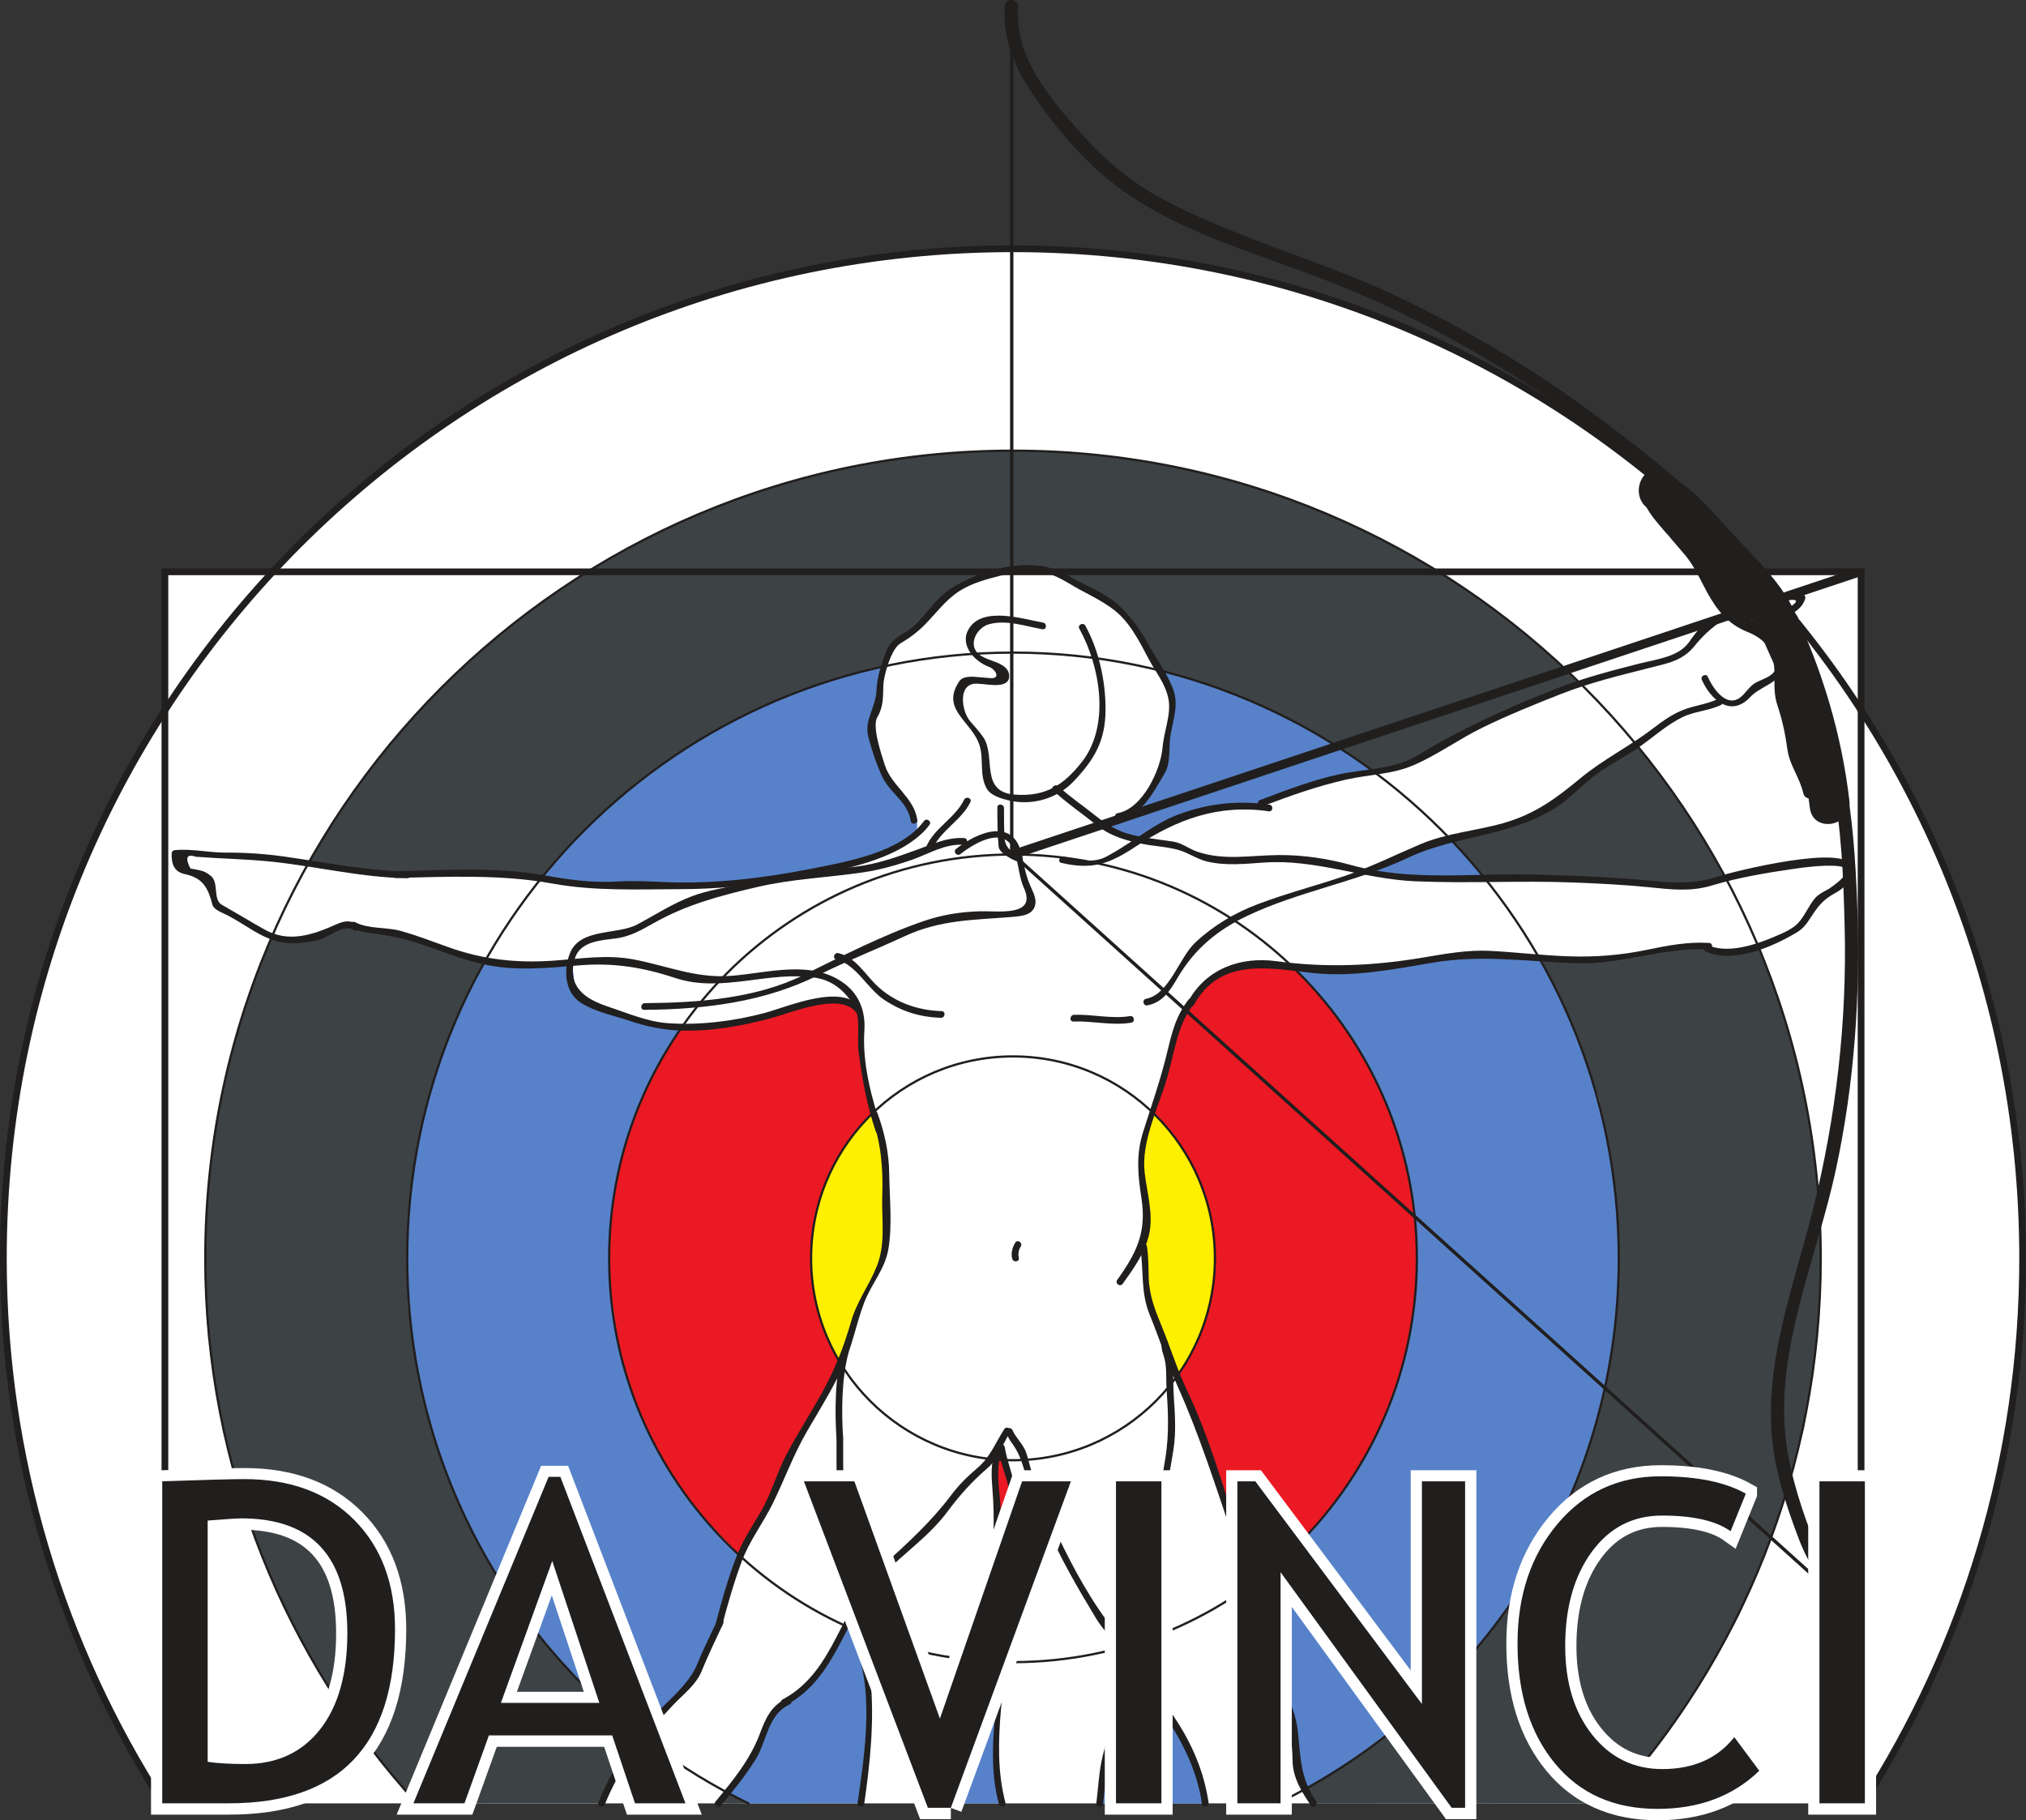 <?xml version="1.0" encoding="UTF-8" standalone="no"?>
<svg
   xmlns:dc="http://purl.org/dc/elements/1.1/"
   xmlns:cc="http://creativecommons.org/ns#"
   xmlns:rdf="http://www.w3.org/1999/02/22-rdf-syntax-ns#"
   xmlns:svg="http://www.w3.org/2000/svg"
   xmlns="http://www.w3.org/2000/svg"
   xmlns:sodipodi="http://sodipodi.sourceforge.net/DTD/sodipodi-0.dtd"
   xmlns:inkscape="http://www.inkscape.org/namespaces/inkscape"
   width="602"
   height="540.911"
   viewBox="0 0 451.5 405.683"
   version="1.1"
   id="svg307"
   sodipodi:docname="logo_without_text.svg"
   inkscape:version="0.92.3 (2405546, 2018-03-11)">
  <rect x="0" y="0" width="451.5" height="405.683" fill="#333333" stroke="none"/>
  <sodipodi:namedview
     pagecolor="#ffffff"
     bordercolor="#666666"
     borderopacity="1"
     objecttolerance="10"
     gridtolerance="10"
     guidetolerance="10"
     inkscape:pageopacity="0"
     inkscape:pageshadow="2"
     inkscape:window-width="1853"
     inkscape:window-height="1025"
     id="namedview309"
     showgrid="false"
     units="px"
     fit-margin-top="0"
     fit-margin-left="0"
     fit-margin-right="0"
     fit-margin-bottom="0"
     inkscape:zoom="0.68099199"
     inkscape:cx="599.3933"
     inkscape:cy="80.150841"
     inkscape:window-x="67"
     inkscape:window-y="27"
     inkscape:window-maximized="1"
     inkscape:current-layer="svg307" />
  <defs
     id="defs52">
    <g
       id="g50">
      <symbol
         overflow="visible"
         id="glyph0-0"
         style="overflow:visible">
        <path
           style="stroke:none"
           d="m 1.062,-2.906 v -6.375 h 6.375 v 6.375 z m 1.062,-1.062 h 4.25 v -4.25 h -4.25 z m 0,0"
           id="path2"
           inkscape:connector-curvature="0" />
      </symbol>
      <symbol
         overflow="visible"
         id="glyph0-1"
         style="overflow:visible">
        <path
           style="stroke:none"
           d="M 2.906,-10.672 V -7.281 H 6.922 V -5.875 H 2.906 V -1.5 H 8.422 V 0 H 1.25 v -12.156 h 7.266 v 1.484 z m 0,0"
           id="path5"
           inkscape:connector-curvature="0" />
      </symbol>
      <symbol
         overflow="visible"
         id="glyph0-2"
         style="overflow:visible">
        <path
           style="stroke:none"
           d="M 1.531,0 V -12.156 H 3.203 V 0 Z m 0,0"
           id="path8"
           inkscape:connector-curvature="0" />
      </symbol>
      <symbol
         overflow="visible"
         id="glyph0-3"
         style="overflow:visible">
        <path
           style="stroke:none"
           d="M 9.109,0.172 2.828,-8.719 V 0 H 1.25 v -12.156 h 0.656 l 6.125,8.406 v -8.406 H 9.609 V 0.172 Z m 0,0"
           id="path11"
           inkscape:connector-curvature="0" />
      </symbol>
      <symbol
         overflow="visible"
         id="glyph0-4"
         style="overflow:visible">
        <path
           style="stroke:none"
           d="M 3.688,0 H 1.25 v -12.156 c 1.562,-0.062 2.555,-0.094 2.984,-0.094 1.707,0 3.055,0.523 4.047,1.562 0.988,1.031 1.484,2.402 1.484,4.109 C 9.766,-2.191 7.738,0 3.688,0 Z M 2.906,-10.672 v 9.094 C 3.281,-1.523 3.738,-1.5 4.281,-1.5 c 1.164,0 2.078,-0.43 2.734,-1.297 0.664,-0.875 1,-2.086 1,-3.641 0,-2.875 -1.293,-4.312 -3.875,-4.312 -0.156,0 -0.57,0.027 -1.234,0.078 z m 0,0"
           id="path14"
           inkscape:connector-curvature="0" />
      </symbol>
      <symbol
         overflow="visible"
         id="glyph0-5"
         style="overflow:visible">
        <path
           style="stroke:none"
           d="M 8.219,0 V -5.875 H 2.906 V 0 H 1.25 v -12.156 h 1.656 v 4.875 h 5.312 v -4.875 H 9.875 V 0 Z m 0,0"
           id="path17"
           inkscape:connector-curvature="0" />
      </symbol>
      <symbol
         overflow="visible"
         id="glyph0-6"
         style="overflow:visible">
        <path
           style="stroke:none"
           d="m 0.672,-6.188 c 0,-1.758 0.438,-3.227 1.312,-4.406 0.883,-1.188 2.078,-1.781 3.578,-1.781 1.688,0 2.977,0.547 3.875,1.641 0.906,1.086 1.359,2.602 1.359,4.547 0,2 -0.453,3.57 -1.359,4.703 -0.906,1.125 -2.199,1.688 -3.875,1.688 -1.531,0 -2.73,-0.594 -3.594,-1.781 C 1.102,-2.773 0.672,-4.312 0.672,-6.188 Z m 1.734,0 c 0,1.398 0.273,2.562 0.828,3.5 0.551,0.938 1.328,1.406 2.328,1.406 1.133,0 2,-0.426 2.594,-1.281 0.594,-0.863 0.891,-2.07 0.891,-3.625 0,-3.125 -1.164,-4.688 -3.484,-4.688 -1.031,0 -1.82,0.422 -2.359,1.266 C 2.672,-8.773 2.406,-7.633 2.406,-6.188 Z m 0,0"
           id="path20"
           inkscape:connector-curvature="0" />
      </symbol>
      <symbol
         overflow="visible"
         id="glyph0-7"
         style="overflow:visible">
        <path
           style="stroke:none"
           d="M 5.484,0.172 H 4.641 L 0.109,-12.156 h 1.844 l 3.125,8.953 3.016,-8.953 H 9.875 Z m 0,0"
           id="path23"
           inkscape:connector-curvature="0" />
      </symbol>
      <symbol
         overflow="visible"
         id="glyph0-8"
         style="overflow:visible">
        <path
           style="stroke:none"
           d="m 0.703,-0.562 0.594,-1.516 c 0.312,0.219 0.695,0.406 1.156,0.562 0.469,0.156 0.883,0.234 1.25,0.234 0.645,0 1.164,-0.176 1.562,-0.531 0.395,-0.352 0.594,-0.805 0.594,-1.359 C 5.859,-3.578 5.75,-3.957 5.531,-4.312 5.312,-4.664 4.758,-5.051 3.875,-5.469 L 2.891,-5.922 C 2.066,-6.305 1.488,-6.766 1.156,-7.297 0.832,-7.828 0.672,-8.469 0.672,-9.219 c 0,-0.906 0.316,-1.656 0.953,-2.25 0.645,-0.602 1.469,-0.906 2.469,-0.906 1.352,0 2.289,0.219 2.812,0.656 l -0.484,1.453 c -0.23,-0.164 -0.574,-0.32 -1.031,-0.469 -0.449,-0.145 -0.867,-0.219 -1.25,-0.219 -0.562,0 -1.008,0.164 -1.328,0.484 -0.324,0.312 -0.484,0.727 -0.484,1.234 0,0.305 0.055,0.586 0.172,0.844 0.113,0.25 0.273,0.465 0.484,0.641 0.207,0.168 0.633,0.406 1.281,0.719 L 5.25,-6.562 c 0.832,0.398 1.414,0.871 1.75,1.422 0.332,0.543 0.5,1.23 0.5,2.062 C 7.5,-2.16 7.129,-1.383 6.391,-0.75 5.66,-0.113 4.688,0.203 3.469,0.203 c -1.086,0 -2.008,-0.254 -2.766,-0.766 z m 0,0"
           id="path26"
           inkscape:connector-curvature="0" />
      </symbol>
      <symbol
         overflow="visible"
         id="glyph0-9"
         style="overflow:visible">
        <path
           style="stroke:none"
           d=""
           id="path29"
           inkscape:connector-curvature="0" />
      </symbol>
      <symbol
         overflow="visible"
         id="glyph0-10"
         style="overflow:visible">
        <path
           style="stroke:none"
           d="M 5.672,-10.672 V 0 H 4.016 V -10.672 H 0.156 v -1.484 h 9.562 v 1.484 z m 0,0"
           id="path32"
           inkscape:connector-curvature="0" />
      </symbol>
      <symbol
         overflow="visible"
         id="glyph0-11"
         style="overflow:visible">
        <path
           style="stroke:none"
           d="m 1.25,-12.156 h 1.656 v 8.328 c 0,0.742 0.234,1.352 0.703,1.828 0.469,0.48 1.094,0.719 1.875,0.719 0.812,0 1.453,-0.234 1.922,-0.703 C 7.883,-2.453 8.125,-3.082 8.125,-3.875 v -8.281 h 1.656 v 8.453 c 0,1.23 -0.387,2.188 -1.156,2.875 -0.762,0.688 -1.805,1.031 -3.125,1.031 -1.367,0 -2.418,-0.332 -3.156,-1 C 1.613,-1.473 1.25,-2.441 1.25,-3.703 Z m 0,0"
           id="path35"
           inkscape:connector-curvature="0" />
      </symbol>
      <symbol
         overflow="visible"
         id="glyph0-12"
         style="overflow:visible">
        <path
           style="stroke:none"
           d="M 8.156,0 7.312,-2.562 H 2.797 L 1.891,0 H 0.031 l 4.938,-12.328 h 0.438 L 10,0 Z m -3.047,-9.141 -1.875,5.359 H 6.844 Z m 0,0"
           id="path38"
           inkscape:connector-curvature="0" />
      </symbol>
      <symbol
         overflow="visible"
         id="glyph0-13"
         style="overflow:visible">
        <path
           style="stroke:none"
           d="M 4.719,0 H 1.25 v -12.156 c 1.477,-0.07 2.539,-0.109 3.188,-0.109 1.207,0 2.141,0.262 2.797,0.781 0.656,0.512 0.984,1.25 0.984,2.219 0,0.562 -0.215,1.078 -0.641,1.547 -0.418,0.461 -0.883,0.746 -1.391,0.859 0.969,0.23 1.672,0.617 2.109,1.156 0.438,0.543 0.656,1.273 0.656,2.188 0,1.074 -0.391,1.93 -1.172,2.562 C 7,-0.316 5.977,0 4.719,0 Z m -1.812,-10.828 v 3.484 c 0.344,0.043 0.773,0.062 1.297,0.062 1.57,0 2.359,-0.641 2.359,-1.922 0,-1.125 -0.727,-1.688 -2.172,-1.688 -0.555,0 -1.047,0.023 -1.484,0.062 z m 0,4.781 v 4.641 c 0.57,0.055 1.008,0.078 1.312,0.078 1.039,0 1.801,-0.191 2.281,-0.578 0.477,-0.395 0.719,-1.02 0.719,-1.875 0,-0.789 -0.23,-1.375 -0.688,-1.75 -0.461,-0.375 -1.227,-0.562 -2.297,-0.562 z m 0,0"
           id="path41"
           inkscape:connector-curvature="0" />
      </symbol>
      <symbol
         overflow="visible"
         id="glyph0-14"
         style="overflow:visible">
        <path
           style="stroke:none"
           d="m 9.672,-11.312 -0.688,1.375 C 8.148,-10.562 7.332,-10.875 6.531,-10.875 5.25,-10.875 4.238,-10.426 3.5,-9.531 c -0.73,0.898 -1.094,2.086 -1.094,3.562 0,1.406 0.359,2.543 1.078,3.406 0.727,0.855 1.711,1.281 2.953,1.281 0.883,0 1.602,-0.266 2.156,-0.797 V -4.938 H 6.906 V -6.344 H 10.25 v 5.297 c -0.438,0.375 -1.055,0.68 -1.844,0.906 -0.793,0.227 -1.562,0.344 -2.312,0.344 -1.68,0 -3,-0.566 -3.969,-1.703 -0.969,-1.133 -1.453,-2.645 -1.453,-4.531 0,-1.883 0.531,-3.41 1.594,-4.578 1.062,-1.176 2.5,-1.766 4.312,-1.766 1.258,0 2.289,0.355 3.094,1.062 z m 0,0"
           id="path44"
           inkscape:connector-curvature="0" />
      </symbol>
      <symbol
         overflow="visible"
         id="glyph0-15"
         style="overflow:visible">
        <path
           style="stroke:none"
           d="M 8,0 4.75,-5.219 c -0.375,0 -0.965,-0.023 -1.766,-0.078 V 0 h -1.656 v -12.156 c 0.062,0 0.488,-0.02 1.281,-0.062 0.801,-0.039 1.383,-0.062 1.75,-0.062 2.926,0 4.391,1.164 4.391,3.484 0,0.762 -0.234,1.449 -0.703,2.062 -0.469,0.617 -1.031,0.996 -1.688,1.141 L 9.891,0 Z M 2.984,-10.672 v 3.953 c 0.406,0.062 0.797,0.094 1.172,0.094 0.988,0 1.707,-0.16 2.156,-0.484 C 6.77,-7.43 7,-8.004 7,-8.828 7,-9.516 6.754,-10.004 6.266,-10.297 5.785,-10.598 5.02,-10.75 3.969,-10.75 c -0.168,0 -0.496,0.027 -0.984,0.078 z m 0,0"
           id="path47"
           inkscape:connector-curvature="0" />
      </symbol>
    </g>
  </defs>
  <g
     id="surface1"
     transform="translate(-468.715,-22.086)">
    <path
       style="fill:#ffffff;fill-opacity:1;fill-rule:nonzero;stroke:none"
       d="m 883.914,424.012 c 22.562,-35.047 35.656,-76.766 35.656,-121.547 0,-45.105 -13.289,-87.102 -36.152,-122.305 0,0 0,-30.645 0,-30.645 0,0 -23.898,0 -23.898,0 -41.062,-44.227 -99.699,-71.91 -164.809,-71.91 -65.109,0 -123.746,27.684 -164.809,71.91 0,0 -24.484,0 -24.484,0 0,0 0,31.539 0,31.539 -22.508,35.02 -35.566,76.688 -35.566,121.41 0,44.781 13.094,86.5 35.652,121.547 0,0 378.41,0 378.41,0 z m 0,0"
       id="path54"
       inkscape:connector-curvature="0" />
    <path
       style="fill:#fff000;fill-opacity:1;fill-rule:nonzero;stroke:none"
       d="m 663.305,270.145 c 0,0 -1.012,0.938 -1.012,0.938 0,0 -0.719,0.648 -0.719,0.648 0,0 -0.578,0.684 -0.578,0.684 0,0 -0.539,0.688 -0.539,0.688 0,0 -1.082,1.262 -1.082,1.262 0,0 -2.273,3.062 -2.273,3.062 0,0 -2.09,3.535 -2.09,3.535 0,0 -1.91,3.895 -1.91,3.895 0,0 -1.66,4.402 -1.66,4.402 0,0 -1.117,4.363 -1.117,4.363 0,0 -0.613,4.363 -0.613,4.363 0,0 -0.215,4.363 -0.215,4.363 0,0 0.215,4.504 0.215,4.504 0,0 0.543,4.367 0.543,4.367 0,0 1.262,4.906 1.262,4.906 0,0 1.547,4.109 1.547,4.109 0,0 3.031,5.625 3.031,5.625 0,0 5.117,-14.676 5.117,-14.676 0,0 2.777,-5.301 2.777,-5.301 0,0 2.418,-7.898 2.418,-7.898 0,0 0.109,0 0.109,0 0,0 -0.289,-7.574 -0.289,-7.574 0,0 -0.109,-6.742 -0.109,-6.742 0,0 -0.828,-8.223 -0.828,-8.223 0,0 -1.984,-5.301 -1.984,-5.301 z m 0,0"
       id="path56"
       inkscape:connector-curvature="0" />
    <path
       style="fill:#fff000;fill-opacity:1;fill-rule:nonzero;stroke:none"
       d="m 725.527,270.016 c 0,0 -2.766,10.637 -2.766,10.637 0,0 1.703,14.184 1.703,14.184 0,0 -1.207,5.574 -1.207,5.574 0,0 1.996,14.875 1.996,14.875 0,0 5.969,13.348 5.969,13.348 0,0 3.309,-5.746 3.309,-5.746 0,0 3.109,-7.355 3.109,-7.355 0,0 1.281,-5.672 1.281,-5.672 0,0 0.543,-7.648 0.543,-7.648 0,0 -0.422,-6.391 -0.422,-6.391 0,0 -1.379,-6.117 -1.379,-6.117 0,0 -1.086,-3.109 -1.086,-3.109 0,0 -2.121,-4.785 -2.121,-4.785 0,0 -2.566,-4.539 -2.566,-4.539 0,0 -3.184,-4.047 -3.184,-4.047 0,0 -3.18,-3.207 -3.18,-3.207"
       id="path58"
       inkscape:connector-curvature="0" />
    <path
       style="fill:#eb1923;fill-opacity:1;fill-rule:nonzero;stroke:none"
       d="m 620.469,250.844 c 0,0 -0.418,1.062 -0.418,1.062 0,0 -4.293,6.855 -4.293,6.855 0,0 -3.438,7.082 -3.395,7.102 0.043,0.023 -2.855,6.961 -2.855,6.961 0,0 -2.289,7.688 -2.289,7.688 0,0 -1.25,5.414 -1.25,5.414 0,0 -1.5,12.668 -1.5,12.668 0,0 0.332,11.582 0.332,11.582 0,0 1.707,11.773 1.707,11.773 0,0 1.961,7.352 1.961,7.352 0,0 2,5.461 2,5.461 0,0 3.562,8.23 3.562,8.23 0,0 2.664,4.77 2.664,4.77 0,0 4.211,6.543 4.211,6.543 0,0 5.039,6.52 5.039,6.52 0,0 7.523,7.812 7.523,7.812 0,0 3.289,-5.938 3.289,-5.938 0,0 6.605,-11.895 6.605,-11.895 0,0 6.207,-13.086 6.145,-13.148 -0.062,-0.062 6.5,-12.082 6.523,-12 0.019,0.082 -0.938,-1.207 -0.938,-1.207 0,0 -0.938,-1.793 -0.938,-1.793 0,0 -1.438,-3.375 -1.438,-3.375 0,0 -1.586,-4.418 -1.586,-4.418 0,0 -1,-4.27 -1,-4.27 0,0 -0.562,-6.355 -0.562,-6.355 0,0 0.105,-6.688 0.105,-6.688 0,0 1.605,-7.789 1.582,-7.895 -0.019,-0.105 2.023,-5.207 2.023,-5.207 0,0 2.789,-5.398 2.789,-5.398 0,0 3.875,-5.5 3.875,-5.5 0,0 3.27,-3.332 3.293,-3.352 0.019,-0.023 -0.875,-3.562 -0.812,-3.5 0.062,0.062 -1.812,-12.105 -1.812,-12.105 0,0 -0.125,-6.48 -0.125,-6.48 0,0 -2.145,-2.332 -2.145,-2.332 0,0 -4.836,-0.625 -4.836,-0.707 0,-0.086 -12.105,2.688 -12.02,2.727 0.082,0.043 -13.711,3.438 -13.75,3.336 -0.043,-0.105 -7.27,-0.293 -7.27,-0.293 z m 0,0"
       id="path60"
       inkscape:connector-curvature="0" />
    <path
       style="fill:#eb1923;fill-opacity:1;fill-rule:nonzero;stroke:none"
       d="m 690.941,347.051 c 0,0 -1.156,26.527 -1.156,26.527 0,0 -3.789,18.629 -3.789,18.629 0,0 6.316,0.316 6.316,0.316 0,0 0.945,-30.211 0.945,-30.211 0,0 1.262,-7.156 1.262,-7.156 0,0 -2.84,-9.367 -2.84,-9.367 0,0 -0.738,1.262 -0.738,1.262"
       id="path62"
       inkscape:connector-curvature="0" />
    <path
       style="fill:#eb1923;fill-opacity:1;fill-rule:nonzero;stroke:none"
       d="m 758.258,366.262 c 0,0 -5.625,4.75 -5.625,4.75 0,0 -5.625,4.625 -5.625,4.625 0,0 -1.375,-5.75 -1.375,-5.75 0,0 -4.625,-14.5 -4.625,-14.5 0,0 -1.5,-5.012 -1.5,-5.012 0,0 -3.125,-9.227 -3.125,-9.227 0,0 -4.473,-10.16 -4.504,-10.098 -0.031,0.062 -1.047,-2.219 -1.047,-2.219 0,0 2.57,-3.789 2.57,-3.789 0,0 1.52,-2.664 1.52,-2.664 0,0 2.793,-7.277 2.793,-7.277 0,0 1.57,-8.531 1.57,-8.531 0,0 0.047,-7.844 0.047,-7.844 0,0 -1.301,-7.629 -1.285,-7.582 0.016,0.051 -2.996,-7.988 -2.996,-7.988 0,0 -2.156,-4.266 -2.156,-4.266 0,0 -4.059,-5.516 -4.059,-5.516 0,0 -3.297,-3.316 -3.297,-3.316 0,0 1.82,-6.926 1.82,-6.926 0,0 3.457,-11.258 3.457,-11.258 0,0 1.746,-4.312 1.73,-4.375 -0.016,-0.062 2.203,-2.68 2.203,-2.68 0,0 1.965,-3.473 1.949,-3.422 -0.016,0.047 8.879,-4.234 8.879,-4.234 0,0 11.637,0.41 11.637,0.41 0,0 6.184,6.816 6.184,6.816 0,0 6.91,9.594 6.91,9.594 0,0 5.707,10.211 5.707,10.211 0,0 4.059,10.176 4.059,10.176 0,0 2.68,10.117 2.68,10.117 0,0 1.301,8.812 1.301,8.812 0,0 0.43,7.453 0.43,7.453 0,0 -0.383,10.16 -0.383,10.16 0,0 -1.219,9.273 -1.219,9.273 0,0 -2.664,10.004 -2.664,10.004 0,0 -4.012,10.07 -4.012,10.07 0,0 -2.918,5.852 -2.918,5.852 0,0 -2.695,4.422 -2.695,4.422 0,0 -0.824,1.457 -0.824,1.457 0,0 -4.805,6.5 -4.805,6.5 0,0 -1.805,2.25 -1.805,2.25 0,0 -5.012,5.25 -5.012,5.25 0,0 0,0.051 0,0.051 0,0 0.109,0.219 0.109,0.219 z m 0,0"
       id="path64"
       inkscape:connector-curvature="0" />
    <path
       style="fill:#eb1923;fill-opacity:1;fill-rule:nonzero;stroke:none"
       d="m 658.445,382.184 c 0,0 1.078,3.328 1.078,3.328 0,0 -2.25,-0.969 -2.25,-0.969 0,0 1.172,-2.359 1.172,-2.359"
       id="path66"
       inkscape:connector-curvature="0" />
    <path
       style="fill:#5782ca;fill-opacity:1;fill-rule:nonzero;stroke:none"
       d="m 680.812,424.031 c 0,0 11.137,-0.004 11.137,-0.004 0,0 -1.348,-17.582 -1.348,-17.582 0,0 1.762,-13.859 1.762,-13.859 0,0 -6.449,-0.441 -6.449,-0.441 0,0 -2.512,15.074 -2.512,15.074 0,0 -2.617,14.715 -2.617,14.715 0,0 0.027,2.098 0.027,2.098 z m 0,0"
       id="path68"
       inkscape:connector-curvature="0" />
    <path
       style="fill:#5782ca;fill-opacity:1;fill-rule:nonzero;stroke:none"
       d="m 715.508,412.512 c 0,0 -1.5,10.75 -1.5,10.75"
       id="path70"
       inkscape:connector-curvature="0" />
    <path
       style="fill:#5782ca;fill-opacity:1;fill-rule:nonzero;stroke:none"
       d="m 713.898,424.059 c 0,0 0.484,-4.719 0.453,-4.797 -0.031,-0.078 2.219,-10.594 2.219,-10.594 0,0 2.75,-10.172 2.75,-10.172 0,0 1.281,-6.953 1.344,-6.969 0.062,-0.016 3.328,4.969 3.359,5.031 0.031,0.062 7.109,11.234 7.109,11.234 0,0 5.062,11.578 5.125,11.641 0.062,0.062 1.219,4.609 1.219,4.609 0,0 -23.578,0.016 -23.578,0.016 z m 0,0"
       id="path72"
       inkscape:connector-curvature="0" />
    <path
       style="fill:#5782ca;fill-opacity:1;fill-rule:nonzero;stroke:none"
       d="m 759.594,420.918 c 0,0 8.465,-5.148 8.465,-5.148 0,0 12.09,-8.984 12.09,-8.984 0,0 8.262,-7.117 8.262,-7.117 0,0 3.254,-3.426 3.254,-3.426 0,0 8.855,-10.133 8.855,-10.133 0,0 3.773,-4.871 3.773,-4.871 0,0 3.574,-5.195 3.574,-5.195 0,0 6.008,-10.184 6.008,-10.184 0,0 5.156,-11.062 5.156,-11.062 0,0 4.199,-11.246 4.199,-11.246 0,0 2.918,-11.078 2.918,-11.078 0,0 2.531,-14.207 2.531,-14.207 0,0 0.805,-11.051 0.805,-11.051 0,0 -0.133,-12.602 -0.133,-12.602 0,0 -1.062,-11.52 -1.062,-11.52 0,0 -2.195,-11.203 -2.195,-11.203 0,0 -2.883,-10.258 -2.883,-10.258 0,0 -3.609,-10.07 -3.609,-10.07 0,0 -4.754,-10.191 -4.754,-10.191 0,0 -3.07,-5.77 -3.07,-5.77 0,0 -20.453,-0.422 -20.453,-0.422 0,0 -13.441,2.379 -13.441,2.379 0,0 -15.211,0.32 -15.211,0.32 0,0 -5.715,-0.051 -5.715,-0.051 0,0 6.816,7.188 6.816,7.188 0,0 6.66,9.129 6.66,9.129 0,0 5.902,10.559 5.902,10.559 0,0 3.676,9.684 3.676,9.684 0,0 3.004,11.574 3.004,11.574 0,0 1.227,9.715 1.227,9.715 0,0 0.238,9.938 0.238,9.938 0,0 -0.742,9.262 -0.742,9.262 0,0 -2.445,11.555 -2.445,11.555 0,0 -4.219,11.914 -4.219,11.914 0,0 -3.727,7.844 -3.727,7.844 0,0 -5.398,8.156 -5.398,8.156 0,0 -6.707,8.84 -6.707,8.84 0,0 -9.883,9.156 -9.883,9.156 0,0 -4.52,3.504 -4.52,3.504 0,0 3.945,14.906 3.945,14.906 0,0 5.383,12.41 5.383,12.41 0,0 2.07,13.543 2.07,13.543 0,0 1.355,4.215 1.355,4.215 z m 0,0"
       id="path74"
       inkscape:connector-curvature="0" />
    <path
       style="fill:#5782ca;fill-opacity:1;fill-rule:nonzero;stroke:none"
       d="m 792.043,209.035 c 0,0 -18.703,7.441 -18.703,7.441 0,0 15.305,1.418 15.305,1.418 0,0 10.91,-0.074 10.91,-0.074 0,0 -3.473,-4.18 -3.473,-4.18 0,0 -4.039,-4.605 -4.039,-4.605"
       id="path76"
       inkscape:connector-curvature="0" />
    <path
       style="fill:#5782ca;fill-opacity:1;fill-rule:nonzero;stroke:none"
       d="m 720.531,203.801 c 0,0 6.773,-9.273 6.773,-9.273 0,0 2.34,-12.016 2.34,-12.016 0,0 -0.402,-7.496 -0.402,-7.496 0,0 -1.938,-3.469 -1.938,-3.469 0,0 6.289,1.613 6.289,1.613 0,0 7.984,2.984 7.984,2.984 0,0 5.805,2.094 5.805,2.094 0,0 8.629,4.031 8.629,4.031 0,0 10.48,6.047 10.48,6.047 0,0 8.32,5.93 8.32,5.852 0,-0.082 -17.402,4.316 -17.402,4.316 0,0 -8.102,3.117 -8.102,3.117 0,0 -16.523,2.211 -16.523,2.211 0,0 -9.754,5.387 -9.754,5.387 0,0 -7.703,-3.039 -7.703,-3.039 0,0 5.145,-2.398 5.145,-2.398 0,0 0.059,0.039 0.059,0.039 z m 0,0"
       id="path78"
       inkscape:connector-curvature="0" />
    <path
       style="fill:#5782ca;fill-opacity:1;fill-rule:nonzero;stroke:none"
       d="m 665.742,170.648 c 0,0 -2.844,15.066 -2.844,15.066 0,0 3.02,9.562 3.129,9.527 0.105,-0.035 5.934,7.961 5.934,7.961 0,0 1.172,1.883 1.172,1.883 0,0 -0.07,2.062 -0.07,2.062 0,0 -6.395,4.832 -6.395,4.832 0,0 -22.391,6.148 -22.391,6.148 0,0 -32.52,1.883 -32.52,1.883 0,0 -3.41,0 -3.41,0 0,0 -18.98,-2.238 -18.98,-2.238 0,0 1.281,-1.633 1.281,-1.633 0,0 8.348,-8.957 8.348,-8.957 0,0 8.391,-7.891 8.391,-7.891 0,0 11.301,-8.457 11.301,-8.457 0,0 6.148,-3.945 6.148,-3.945 0,0 9.383,-5.297 9.383,-5.297 0,0 15.281,-6.465 15.281,-6.465 0,0 8.457,-2.738 8.457,-2.738 0,0 7.785,-1.742 7.785,-1.742"
       id="path80"
       inkscape:connector-curvature="0" />
    <path
       style="fill:#5782ca;fill-opacity:1;fill-rule:nonzero;stroke:none"
       d="m 596.258,236.93 c 0,0 -19.758,-0.621 -19.758,-0.621 0,0 -1.305,2.984 -1.305,2.984 0,0 -4.641,9.535 -4.641,9.535 0,0 -3.051,7.469 -3.051,7.469 0,0 -4.48,14.781 -4.48,14.781 0,0 -2.574,14.777 -2.574,14.777 0,0 -1.113,17.324 -1.113,17.324 0,0 1.242,16.875 1.242,16.875 0,0 2.129,12.336 2.129,12.336 0,0 2.031,7.309 2.031,7.309 0,0 3.309,10.453 3.309,10.453 0,0 3.398,7.758 3.398,7.758 0,0 4.703,10.035 4.641,9.844 -0.062,-0.191 6.039,9.914 6.039,9.82 0,-0.094 4.758,6.762 4.758,6.762 0,0 6.133,7.34 6.133,7.34 0,0 4.734,4.992 4.734,4.992 0,0 7.02,6.828 7.02,6.828 0,0 6.77,5.559 6.77,5.559 0,0 11.18,-11.727 11.18,-11.727 0,0 3.625,-7.691 3.656,-7.531 0.031,0.16 7.402,-20.902 7.402,-20.902 0,0 -2.508,-2.285 -2.508,-2.285 0,0 -8.043,-8.961 -8.043,-8.961 0,0 -4.227,-5.754 -4.227,-5.754 0,0 -6.008,-10.859 -6.008,-10.859 0,0 -2.344,-5.406 -2.344,-5.406 0,0 -3.562,-11.027 -3.562,-11.027 0,0 -1.43,-7.117 -1.43,-7.117 0,0 -1.332,-13.352 -1.332,-13.352 0,0 0.316,-6.07 0.316,-6.07 0,0 0.602,-8.168 0.602,-8.168 0,0 2.004,-9.633 2.004,-9.633 0,0 1.051,-3.496 1.051,-3.496 0,0 4.16,-11.664 4.16,-11.664 0,0 2.387,-4.609 2.387,-4.609 0,0 5.562,-9.184 5.594,-9.344 0.031,-0.16 -15.414,-3.434 -15.414,-3.434 0,0 -8.035,-3.527 -7.973,-3.621"
       id="path82"
       inkscape:connector-curvature="0" />
    <path
       style="fill:#5782ca;fill-opacity:1;fill-rule:nonzero;stroke:none"
       d="m 635.695,424.027 c 0,0 -4.812,-2.453 -4.812,-2.453 0,0 1.75,-2.156 1.75,-2.156 0,0 6.172,-9.922 6.172,-9.922 0,0 -0.109,0.047 -0.109,0.047 0,0 -0.359,-0.016 -0.359,-0.016 0,0 -0.281,0.438 -0.281,0.5 0,0.062 -0.203,-0.25 -0.203,-0.25 0,0 0.312,-0.375 0.312,-0.375 0,0 0.312,-0.125 0.312,-0.125 0,0 2.922,-6.203 2.922,-6.203 0,0 6.078,-3.812 6.078,-3.812 0,0 3.922,-4.703 3.922,-4.703 0,0 2.766,-4.344 2.766,-4.344 0,0 2.703,-5.891 2.703,-5.891 0,0 2.328,1.078 2.391,1.062 0.062,-0.016 1.766,5.516 1.766,5.516 0,0 1.062,9.281 1.062,9.281 0,0 0.219,9.641 0.219,9.641 0,0 -1.344,10.312 -1.344,10.312 0,0 -0.438,3.859 -0.438,3.859 0,0 -24.828,0.031 -24.828,0.031 z m 0,0"
       id="path84"
       inkscape:connector-curvature="0" />
    <path
       style="fill:#3d4245;fill-opacity:1;fill-rule:nonzero;stroke:none"
       d="m 602.754,423.988 c 0,0 -41.234,0.019 -41.234,0.019 0,0 -9.137,-10.746 -9.137,-10.746 0,0 -8.5,-11.875 -8.5,-11.875 0,0 -8.312,-14.188 -8.312,-14.188 0,0 -4.375,-8.875 -4.375,-8.875 0,0 -5.25,-12.125 -5.25,-12.125 0,0 -4.312,-13.062 -4.312,-13.062 0,0 -1.812,-6.875 -1.812,-6.875 0,0 -1.438,-5.188 -1.438,-5.188 0,0 -2.25,-13.25 -2.25,-13.25 0,0 -1.312,-11.312 -1.312,-11.312 0,0 -0.438,-9.688 -0.438,-9.688 0,0 0,-6.562 0,-6.562 0,0 0.375,-9.375 0.375,-9.375 0,0 0.938,-10.562 0.938,-10.562 0,0 1.688,-10.688 1.688,-10.688 0,0 1.875,-9.125 1.875,-9.125 0,0 3.438,-12.062 3.438,-12.062 0,0 3.75,-10.812 3.75,-10.812 0,0 2.812,-6.625 2.812,-6.625 0,0 9.688,-0.125 9.688,-0.125 0,0 3.625,-1.812 3.625,-1.812 0,0 6.875,-0.562 6.875,-0.562 0,0 7.875,1.812 7.875,1.812 0,0 19.25,6.25 19.25,6.25 0,0 -4.875,9.75 -4.875,9.75 0,0 -5.25,12.812 -5.25,12.812 0,0 -3.25,11.188 -3.25,11.188 0,0 -2.688,14.312 -2.688,14.312 0,0 -1.062,12.312 -1.062,12.312 0,0 0.25,16.438 0.25,16.438 0,0 1.312,10.25 1.312,10.25 0,0 1.312,7.375 1.312,7.375 0,0 3.875,14.25 3.875,14.25 0,0 3.188,8.5 3.188,8.5 0,0 3.438,7.75 3.438,7.75 0,0 5.125,9.188 5.125,9.188 0,0 4,6.5 4,6.5 0,0 2.812,3.938 2.812,3.938 0,0 5.25,6.812 5.25,6.812 0,0 5.312,6.375 5.312,6.375 0,0 3.75,3.812 3.75,3.812 0,0 4.25,4.125 4.25,4.125 0,0 4.125,3.438 4.125,3.438 0,0 3.875,3.312 3.875,3.312 0,0 -3.375,5.277 -3.375,5.277 0,0 -2.957,4.629 -2.957,4.629 0,0 -1.805,4.703 -1.805,4.703 0,0 -0.43,0.367 -0.43,0.367 z m 0,0"
       id="path86"
       inkscape:connector-curvature="0" />
    <path
       style="fill:#3d4245;fill-opacity:1;fill-rule:nonzero;stroke:none"
       d="m 628.816,423.977 c 0,0 1.863,-2.383 1.863,-2.383 0,0 4.863,2.383 4.863,2.383 0,0 -0.188,0.051 -0.188,0.051 0,0 -3.719,0.016 -3.719,0.016 0,0 -2.82,-0.066 -2.82,-0.066"
       id="path88"
       inkscape:connector-curvature="0" />
    <path
       style="fill:#3d4245;fill-opacity:1;fill-rule:nonzero;stroke:none"
       d="m 537.688,214.492 c 0,0 -0.617,0 -0.617,0 0,0 0.617,-0.621 0.617,-0.621 0,0 4.176,-6.957 4.176,-6.957 0,0 4.406,-6.418 4.406,-6.418 0,0 4.719,-6.883 4.719,-6.883 0,0 4.254,-5.492 4.254,-5.492 0,0 3.789,-4.25 3.789,-4.25 0,0 3.789,-4.102 3.789,-4.102 0,0 5.492,-5.883 5.492,-5.883 0,0 6.262,-5.719 6.262,-5.719 0,0 5.801,-5.027 5.801,-5.027 0,0 4.871,-3.789 4.871,-3.789 0,0 5.953,-4.254 5.953,-4.254 0,0 7.426,-5.258 7.426,-5.258 0,0 10.594,-5.953 10.594,-5.953 0,0 5.727,-2.941 5.727,-2.941 0,0 7.965,-3.711 7.965,-3.711 0,0 7.578,-3.016 7.578,-3.016 0,0 9.125,-3.094 9.125,-3.094 0,0 7.66,-2.402 7.66,-2.402 0,0 10.98,-2.551 10.98,-2.551 0,0 9.434,-1.699 9.434,-1.699 0,0 8.969,-1.008 8.969,-1.008 0,0 12.371,-0.926 12.371,-0.926 0,0 6.344,-0.156 6.344,-0.156 0,0 11.527,0.387 11.527,0.387 0,0 8.582,0.93 8.582,0.93 0,0 9.203,1.234 9.203,1.234 0,0 8.352,1.703 8.352,1.703 0,0 7.652,1.934 7.652,1.934 0,0 10.137,3.02 10.137,3.02 0,0 10.672,3.711 10.672,3.711 0,0 7.809,3.559 7.809,3.559 0,0 7.891,3.789 7.891,3.789 0,0 6.492,3.477 6.492,3.477 0,0 8.121,4.797 8.121,4.797 0,0 6.875,4.719 6.875,4.719 0,0 5.875,4.328 5.875,4.328 0,0 5.566,4.641 5.566,4.641 0,0 6.344,5.566 6.344,5.566 0,0 4.25,4.254 4.25,4.254 0,0 -24.277,10.441 -24.277,10.441 0,0 -9.82,5.645 -9.82,5.645 0,0 -7.734,3.016 -7.734,3.016 0,0 -4.332,0.621 -4.332,0.621 0,0 -0.695,-0.93 -0.695,-0.93 0,0 -8.043,-5.102 -8.043,-5.102 0,0 -2.164,-1.473 -2.164,-1.473 0,0 -3.789,-2.242 -3.789,-2.242 0,0 -4.949,-2.473 -4.949,-2.473 0,0 -3.715,-1.934 -3.715,-1.934 0,0 -5.41,-2.477 -5.41,-2.477 0,0 -10.289,-3.789 -10.289,-3.789 0,0 -7.891,-2.164 -7.891,-2.164 0,0 -6.57,-10.207 -6.57,-10.207 0,0 -6.883,-6.34 -6.883,-6.34 0,0 -5.414,-2.629 -5.414,-2.629 0,0 -4.41,-2.785 -4.41,-2.785 0,0 -6.652,-0.543 -6.652,-0.543 0,0 -6.109,0.543 -6.109,0.543 0,0 -6.57,2.242 -6.57,2.242 0,0 -7.039,4.641 -7.039,4.641 0,0 -4.176,5.027 -4.176,5.027 0,0 -5.723,4.25 -5.723,4.25 0,0 -2.551,4.797 -2.551,4.797 0,0 -3.949,1.004 -3.949,1.004 0,0 -8.117,2.164 -8.117,2.164 0,0 -7.117,2.477 -7.117,2.477 0,0 -6.727,2.938 -6.727,2.938 0,0 -8.582,4.098 -8.582,4.098 0,0 -7.426,4.41 -7.426,4.41 0,0 -7.5,4.945 -7.5,4.945 0,0 -4.875,3.641 -4.875,3.641 0,0 -8.43,7.191 -8.43,7.191 0,0 -3.246,3.016 -3.246,3.016 0,0 -6.574,6.805 -6.574,6.805 0,0 -3.863,4.871 -3.863,4.871 0,0 -7.891,-1.312 -7.891,-1.312 0,0 -26.988,0 -26.988,0 0,0 -16.539,-2.32 -16.539,-2.32"
       id="path90"
       inkscape:connector-curvature="0" />
    <path
       style="fill:#3d4245;fill-opacity:1;fill-rule:nonzero;stroke:none"
       d="m 792.168,209.41 c 0.168,-0.227 0.395,0.172 0.395,0.172 0,0 1.695,1.98 1.695,1.98 0,0 3.621,3.957 3.621,3.957 0,0 1.754,2.434 1.754,2.434 0,0 21.379,-0.113 21.207,-0.059 -0.168,0.059 22.945,1.922 23.117,1.922 0.168,0 9.215,-2.148 9.215,-2.148 0,0 -4.012,-7.352 -4.012,-7.352 0,0 -4.527,-7.125 -4.527,-7.125 0,0 -4.07,-5.996 -4.07,-5.996 0,0 -5.148,-6.562 -5.148,-6.562 0,0 -2.168,-2.41 -2.168,-2.41 0,0 -10.832,7.613 -10.887,7.219 -0.059,-0.395 -6.277,5.145 -6.277,5.145 0,0 -6.391,3.734 -6.391,3.734 0,0 -9.391,2.883 -9.391,2.883 0,0 -8.133,2.207 -8.133,2.207"
       id="path92"
       inkscape:connector-curvature="0" />
    <path
       style="fill:#3d4245;fill-opacity:1;fill-rule:nonzero;stroke:none"
       d="m 860.625,233.047 c 0,0 1.227,3.051 1.227,3.051 0,0 2.234,6.285 2.234,6.285 0,0 2.73,7.836 2.73,7.836 0,0 2.094,7.695 2.094,7.695 0,0 2.051,9.156 2.051,9.156 0,0 2.004,12.203 2.004,12.203 0,0 1.047,8.973 1.047,8.973 0,0 0.273,8.562 0.273,8.562 0,0 0.273,10.109 0.273,10.109 0,0 -0.41,6.469 -0.41,6.469 0,0 -1.23,13.254 -1.23,13.254 0,0 -2.141,13.57 -2.141,13.57 0,0 -2.824,10.113 -2.824,10.113 0,0 -4.508,14.664 -4.508,14.664 0,0 -2.914,7.285 -2.914,7.285 0,0 -4.234,9.703 -4.234,9.703 0,0 -4.012,7.469 -4.012,7.469 0,0 -3.004,5.055 -3.004,5.055 0,0 -3.777,5.918 -3.777,5.918 0,0 -5.469,8.109 -5.469,8.109 0,0 -4.598,5.922 -4.598,5.922 0,0 -3.691,4.551 -3.691,4.551 0,0 -3.316,3.918 -3.316,3.918 0,0 -1,1.094 -1,1.094 0,0 -65.562,0.031 -65.562,0.031 0,0 -1.984,-3.312 -1.984,-3.312 0,0 1.938,-1.141 1.938,-1.141 0,0 7.23,-4.41 7.23,-4.41 0,0 3.668,-2.543 3.668,-2.543 0,0 5.957,-4.582 5.957,-4.582 0,0 5.082,-4.211 5.082,-4.211 0,0 4.75,-4.5 4.75,-4.5 0,0 4.043,-4.039 4.043,-4.039 0,0 4.832,-5.375 4.832,-5.375 0,0 4.375,-5.25 4.375,-5.25 0,0 5.668,-8.043 5.668,-8.043 0,0 3.668,-6 3.668,-6 0,0 3.039,-5.543 3.039,-5.543 0,0 2.961,-6.164 2.961,-6.164 0,0 2.664,-5.875 2.664,-5.875 0,0 1.711,-4.418 1.711,-4.418 0,0 2,-6.293 2,-6.293 0,0 1.75,-6.289 1.75,-6.289 0,0 1.164,-4.879 1.164,-4.879 0,0 1.543,-8.457 1.543,-8.457 0,0 1.043,-7.832 1.043,-7.832 0,0 0.539,-10.418 0.539,-10.418 0,0 -0.082,-7.207 -0.082,-7.207 0,0 -0.543,-6.625 -0.543,-6.625 0,0 -1.75,-13.086 -1.75,-13.086 0,0 -2.082,-10.332 -2.082,-10.332 0,0 -2.957,-9 -2.957,-9 0,0 -3.168,-7.957 -3.168,-7.957 0,0 -3.793,-8.293 -3.793,-8.293 0,0 -3.164,-6.293 -3.164,-6.293 0,0 16.039,0.125 16.039,0.125 0,0 11.168,-2.164 11.168,-2.164 0,0 10.082,-0.336 10.082,-0.336 0,0 2.793,1.211 2.793,1.211 0,0 8.574,-1.465 8.574,-1.465"
       id="path94"
       inkscape:connector-curvature="0" />
    <path
       style="fill:#211e1e;fill-opacity:1;fill-rule:nonzero;stroke:none"
       d="m 884.32,379.156 c -6.918,-4 -10.465,-10.859 -13.062,-18.152 -2.652,-7.441 -4.816,-15.59 -4.945,-23.508 -0.297,-18.543 7.609,-36.637 11.488,-54.527 4.242,-19.582 5.574,-39.621 4.793,-59.617 -0.367,-9.414 -0.984,-18.93 -2.77,-28.191 -1.945,-10.121 -5.449,-19.906 -8.531,-29.715 -0.566,-1.809 -3.512,-1.312 -2.938,0.52 3.09,9.84 6.414,19.605 8.531,29.715 2.246,10.711 2.637,21.996 2.914,32.906 0.543,21.223 -1.906,42.352 -7.035,62.941 -4.266,17.121 -11.047,34.301 -9.02,52.262 0.793,7.039 3.242,14.43 5.746,21.035 2.586,6.82 6.707,13.07 13.117,16.777 1.652,0.957 3.379,-1.48 1.711,-2.445 z m 0,0"
       id="path96"
       inkscape:connector-curvature="0" />
    <path
       style="fill:#211e1e;fill-opacity:1;fill-rule:nonzero;stroke:none"
       d="m 692.645,23.391 c -0.68,8.277 3.055,15.387 7.762,21.93 4.848,6.738 10.648,13.379 17.312,18.363 14.812,11.082 33.793,15.539 50.637,22.512 18.5,7.664 35.891,17.648 52.125,29.348 8.559,6.168 17.082,12.715 24.68,20.043 8.055,7.766 14.738,16.871 21.699,25.59 1.199,1.504 3.477,-0.426 2.273,-1.93 -6.246,-7.828 -12.32,-15.789 -19.207,-23.074 -6.754,-7.141 -14.66,-13.215 -22.457,-19.16 -14.746,-11.25 -30.613,-20.91 -47.367,-28.863 -16.938,-8.035 -35.312,-12.75 -51.91,-21.48 -7.781,-4.09 -13.789,-9.43 -19.559,-15.984 -6.602,-7.5 -13.891,-16.402 -13.016,-27.012 0.156,-1.918 -2.812,-2.195 -2.973,-0.281 z m 0,0"
       id="path98"
       inkscape:connector-curvature="0" />
    <path
       style="fill:#211e1e;fill-opacity:1;fill-rule:nonzero;stroke:none"
       d="m 873.98,173.012 c -1.742,-4.992 -2.809,-10.082 -5.953,-14.445 -1.125,-1.562 -3.395,0.375 -2.277,1.93 2.953,4.102 3.895,9.109 5.535,13.797 0.633,1.812 3.324,0.52 2.695,-1.281 z m 0,0"
       id="path100"
       inkscape:connector-curvature="0" />
    <path
       style="fill:none;stroke:#211e1e;stroke-width:0.75;stroke-linecap:butt;stroke-linejoin:miter;stroke-miterlimit:4;stroke-opacity:1"
       d="m 694.184,-421.012 c 0,0 0,180 0,180"
       transform="translate(0,453.543)"
       id="path102"
       inkscape:connector-curvature="0" />
    <path
       style="fill:none;stroke:#211e1e;stroke-width:0.75;stroke-linecap:butt;stroke-linejoin:miter;stroke-miterlimit:4;stroke-opacity:1"
       d="m 694.465,-241.012 c 0,0 179.719,162 179.719,162"
       transform="translate(0,453.543)"
       id="path104"
       inkscape:connector-curvature="0" />
    <path
       style="fill:none;stroke:#211e1e;stroke-width:2;stroke-linecap:butt;stroke-linejoin:miter;stroke-miterlimit:4;stroke-opacity:1"
       d="m 694.465,-241.012 c 0,0 188.719,-63 188.719,-63"
       transform="translate(0,453.543)"
       id="path106"
       inkscape:connector-curvature="0" />
    <path
       style="fill:#211e1e;fill-opacity:1;fill-rule:nonzero;stroke:none"
       d="m 836.512,135.73 c 4.922,2.562 8.859,8.273 12.574,12.281 4.684,5.062 9.828,10.293 12.57,16.691 1.059,2.469 2.176,4.898 3.312,7.332 1.574,3.363 1.988,6.742 2.848,10.297 1.617,6.703 3.418,12.902 4.23,19.809 0.672,5.738 9.488,4.152 8.816,-1.555 -1.742,-14.844 -5.984,-28.961 -12.344,-42.449 -3.047,-6.461 -9.035,-12.059 -13.824,-17.234 -4.613,-4.984 -8.969,-10.391 -15.078,-13.57 -5.121,-2.664 -8.152,5.773 -3.105,8.398 z m 0,0"
       id="path108"
       inkscape:connector-curvature="0" />
    <path
       style="fill:#211e1e;fill-opacity:1;fill-rule:nonzero;stroke:none"
       d="m 838.418,138.719 c 1.82,2.57 3.973,4.844 5.973,7.266 1.992,2.41 3.273,5.387 4.762,8.117 2.156,3.953 4.676,7.09 8.922,8.793 4.531,1.812 6.082,4.535 6.086,9.48 0,2.328 -0.125,4.57 0.629,6.82 1.137,3.387 1.785,6.504 2.273,10.031 0.465,3.379 2.785,6.293 3.516,9.641 0.41,1.875 3.352,1.363 2.941,-0.52 -0.746,-3.402 -2.57,-6.305 -3.52,-9.641 -0.898,-3.164 -0.891,-6.309 -2.066,-9.465 -1.875,-5.027 0.941,-12.305 -3.586,-16.387 -1.562,-1.41 -3.273,-2.059 -5.238,-2.762 -4.016,-1.438 -6,-4.965 -7.938,-8.512 -2.992,-5.488 -6.895,-9.727 -10.477,-14.793 -1.109,-1.57 -3.383,0.371 -2.277,1.93 z m 0,0"
       id="path110"
       inkscape:connector-curvature="0" />
    <path
       style="fill:#211e1e;fill-opacity:1;fill-rule:nonzero;stroke:none"
       d="m 835.457,134.816 c 1.195,2.297 2.934,4.164 4.613,6.105 1.258,1.457 3.539,-0.469 2.277,-1.93 -1.504,-1.742 -3.125,-3.402 -4.195,-5.457 -0.887,-1.703 -3.59,-0.43 -2.695,1.281 z m 0,0"
       id="path112"
       inkscape:connector-curvature="0" />
    <path
       style="fill:#211e1e;fill-opacity:1;fill-rule:nonzero;stroke:none"
       d="m 847.23,146.43 c 3.508,3.742 4.348,10.387 9.434,12.551 1.773,0.758 2.797,-2.047 1.035,-2.797 -2.215,-0.945 -3.34,-3.723 -4.383,-5.719 -1.094,-2.09 -2.184,-4.23 -3.809,-5.965 -1.312,-1.398 -3.598,0.523 -2.277,1.93 z m 0,0"
       id="path114"
       inkscape:connector-curvature="0" />
    <path
       style="fill:#211e1e;fill-opacity:1;fill-rule:nonzero;stroke:none"
       d="m 660.703,246.824 c -4.215,-5.82 -16.371,-0.363 -21.602,1.027 -6.867,1.828 -14.516,2.781 -21.59,2.27 -4.613,-0.332 -9.035,-2.281 -13.383,-3.723 -5.207,-1.73 -9.098,-4.527 -7.324,-10.617 1.188,-4.078 6.137,-4.109 9.441,-4.59 2.992,-0.434 5.496,-1.875 8.094,-3.344 7.418,-4.191 14.828,-6.125 23.082,-8.059 7.934,-1.859 15.832,-2.109 23.828,-3.305 3.598,-0.535 7.18,-1.562 10.613,-2.746 3.855,-1.332 7.328,-3.625 11.574,-3.375 0.965,0.055 1.105,-1.438 0.141,-1.492 -2.508,-0.148 -4.727,0.473 -7.062,1.324 -4.562,1.66 -8.875,3.402 -13.652,4.461 -4.895,1.086 -9.949,0.969 -14.906,1.598 -4.844,0.609 -9.621,1.762 -14.359,2.902 -3.496,0.84 -7.305,1.402 -10.672,2.672 -4.324,1.629 -8.168,4.145 -12.227,6.312 -4.289,2.289 -12.441,0.805 -14.828,6.078 -1.59,3.508 -1.477,8.82 2.105,11.23 3.145,2.121 7.266,2.887 10.828,4.094 4.012,1.355 7.73,2.129 11.98,2.238 6.688,0.176 13.84,-1.125 20.266,-2.91 4.363,-1.215 15.152,-5.711 18.508,-1.074 0.566,0.781 1.707,-0.191 1.145,-0.973 z m 0,0"
       id="path116"
       inkscape:connector-curvature="0" />
    <path
       style="fill:#211e1e;fill-opacity:1;fill-rule:nonzero;stroke:none"
       d="m 612.277,247.156 c 13.438,-0.102 26.762,-1.715 38.883,-7.77 6.234,-3.109 12.777,-5.691 19.105,-8.621 8.051,-3.723 15.262,-3.605 23.863,-4.309 2.312,-0.188 5.121,-0.398 5.352,-3.176 0.105,-1.262 -0.742,-2.812 -1.219,-3.914 -0.977,-2.254 -1.344,-4.516 -1.875,-6.898 -1.816,-8.184 -9.742,-5.027 -14.617,-1.172 -0.762,0.602 0.211,1.746 0.969,1.145 2.656,-2.102 9.137,-6.211 11.574,-1.543 1.445,2.77 1.277,6.227 2.594,9.113 2.945,6.453 -5.781,5.051 -9.855,5.176 -4.312,0.129 -8.387,0.773 -12.465,2.172 -9.129,3.129 -18.266,7.828 -26.926,12.09 -10.602,5.219 -23.605,6.125 -35.242,6.211 -0.961,0.008 -1.109,1.5 -0.141,1.496 z m 0,0"
       id="path118"
       inkscape:connector-curvature="0" />
    <path
       style="fill:#211e1e;fill-opacity:1;fill-rule:nonzero;stroke:none"
       d="m 655.059,235.918 c 4.547,1.184 6.863,6.43 10.668,8.977 3.887,2.602 8.02,3.898 12.688,4.027 0.957,0.027 1.102,-1.457 0.141,-1.484 -5.43,-0.152 -10.727,-2.035 -14.652,-5.91 -2.652,-2.621 -4.5,-6.016 -8.328,-7.012 -0.922,-0.238 -1.445,1.16 -0.516,1.402 z m 0,0"
       id="path120"
       inkscape:connector-curvature="0" />
    <path
       style="fill:#211e1e;fill-opacity:1;fill-rule:nonzero;stroke:none"
       d="m 707.918,249.75 c 4.32,-0.164 8.586,0.969 12.887,0.266 0.949,-0.156 0.691,-1.625 -0.258,-1.469 -4.164,0.68 -8.309,-0.441 -12.488,-0.285 -0.949,0.035 -1.098,1.523 -0.141,1.488 z m 0,0"
       id="path122"
       inkscape:connector-curvature="0" />
    <path
       style="fill:#211e1e;fill-opacity:1;fill-rule:nonzero;stroke:none"
       d="m 738.055,423.867 c -1.035,-7.008 -3.703,-13.16 -7.633,-19.043 -4.27,-6.387 -8.32,-13.199 -13.191,-19.137 -5.062,-6.18 -9.367,-14.137 -12.816,-21.391 -2.145,-4.512 -4.273,-9.406 -5.785,-14.168 -0.469,-1.461 -0.75,-2.938 -1.266,-4.387 -0.637,-1.789 -2.277,-3.199 -3.039,-4.949 -0.387,-0.883 -1.734,-0.242 -1.348,0.641 0.66,1.512 0.543,1.277 1.508,2.648 1.723,2.457 2.215,4.871 3.102,7.656 1.09,3.426 2.781,6.73 4.172,10.047 3.031,7.242 7.18,14.32 11.242,21.043 1.637,2.703 4.082,4.941 5.914,7.535 2.398,3.391 4.52,6.988 6.91,10.395 5.137,7.324 9.43,14.371 10.762,23.371 0.141,0.953 1.609,0.691 1.469,-0.262 z m 0,0"
       id="path124"
       inkscape:connector-curvature="0" />
    <path
       style="fill:#211e1e;fill-opacity:1;fill-rule:nonzero;stroke:none"
       d="m 722.844,300.145 c 0.777,5.203 0.047,9.93 2.059,14.898 2.203,5.438 4.051,11.098 6.438,16.441 4.68,10.473 8.172,21.516 11.875,32.375 3.691,10.824 3.773,22.402 9.012,32.703 3.074,6.047 4.422,11.199 4.543,18.023 0.07,3.73 2.043,6.922 4.09,9.891 0.547,0.789 1.68,-0.18 1.141,-0.965 -3.465,-5.016 -3.43,-9.578 -4.035,-15.375 -0.523,-5.035 -2.836,-9.16 -5.086,-13.582 -4.914,-9.668 -4.879,-21.113 -8.316,-31.336 -3.441,-10.238 -6.469,-21.105 -11.137,-30.852 -2.27,-4.742 -3.809,-9.805 -5.812,-14.668 -1.535,-3.727 -2.805,-6.941 -2.91,-11.023 -0.059,-2.309 -0.047,-4.5 -0.391,-6.789 -0.141,-0.953 -1.609,-0.691 -1.469,0.258 z m 0,0"
       id="path126"
       inkscape:connector-curvature="0" />
    <path
       style="fill:#211e1e;fill-opacity:1;fill-rule:nonzero;stroke:none"
       d="m 718.91,308.207 c 2.461,-3.449 4.855,-6.691 5.855,-10.875 1.078,-4.484 -0.449,-9.449 -0.961,-13.906 -0.785,-6.832 2.934,-14.223 4.879,-20.676 1.773,-5.883 2.27,-12.02 6.109,-17.012 0.586,-0.766 -0.641,-1.617 -1.223,-0.855 -2.902,3.773 -3.738,7.539 -4.84,12.105 -1.422,5.879 -3.449,11.617 -5.27,17.383 -1.598,5.066 -1.184,9.516 -0.375,14.715 1.195,7.664 -1.09,12.227 -5.398,18.266 -0.559,0.785 0.664,1.641 1.223,0.855 z m 0,0"
       id="path128"
       inkscape:connector-curvature="0" />
    <path
       style="fill:#211e1e;fill-opacity:1;fill-rule:nonzero;stroke:none"
       d="m 724.391,246.156 c 3.465,-0.664 5.086,-3.309 6.781,-6.195 3.734,-6.363 8.82,-10.582 15.457,-13.742 11.535,-5.492 24.414,-7.555 36.027,-13.027 11.027,-5.195 24.164,-4.695 34.191,-12.113 2.715,-2.004 5.016,-4.516 7.738,-6.523 2.898,-2.137 6.191,-3.703 9.141,-5.766 3.297,-2.297 6.297,-5.082 9.922,-6.867 2.664,-1.312 5.824,-1.406 8.547,-2.695 0.867,-0.414 0.23,-1.762 -0.641,-1.348 -2.301,1.09 -4.742,1.371 -7.113,2.195 -2.812,0.977 -5.031,2.586 -7.375,4.379 -5.172,3.957 -11.074,6.879 -16.09,11.031 -5.57,4.609 -10.258,8.09 -17.328,10.078 -6.176,1.734 -12.527,2.176 -18.488,4.711 -5.66,2.41 -11.043,5.109 -16.902,7.086 -6.371,2.148 -12.883,3.836 -19.18,6.211 -5.207,1.965 -9.945,4.785 -14.008,8.594 -3.582,3.359 -5.754,11.531 -10.941,12.523 -0.945,0.18 -0.688,1.648 0.262,1.469 z m 0,0"
       id="path130"
       inkscape:connector-curvature="0" />
    <path
       style="fill:#211e1e;fill-opacity:1;fill-rule:nonzero;stroke:none"
       d="m 847.973,173.598 c 1.945,4.395 6.441,8.449 10.715,3.914 2.062,-2.191 5.059,-2.785 6.895,-5.102 0.66,-0.832 0.707,-2.309 0.586,-3.281 -0.328,-2.535 -0.285,-4.93 -0.246,-7.473 0.012,-0.957 -1.473,-1.102 -1.488,-0.141 -0.027,2.004 -0.25,3.977 -0.008,5.977 0.262,2.195 0.977,3.918 -1.758,5.473 -0.766,0.434 -1.633,0.734 -2.426,1.121 -1.285,0.629 -2.109,1.852 -3.059,2.859 -3.352,3.555 -6.668,-1.281 -7.863,-3.988 -0.391,-0.879 -1.738,-0.238 -1.348,0.641 z m 0,0"
       id="path132"
       inkscape:connector-curvature="0" />
    <path
       style="fill:#211e1e;fill-opacity:1;fill-rule:nonzero;stroke:none"
       d="m 750.113,201.762 c 6.148,-2.336 12.32,-4.527 18.75,-5.961 5.055,-1.129 10.125,-1.113 14.938,-3.203 5.25,-2.277 10.121,-5.828 15.293,-8.352 5.66,-2.766 11.512,-5.137 17.367,-7.441 6.461,-2.547 13.141,-4.164 19.855,-5.867 3.945,-1 7.371,-1.574 9.988,-4.832 3.5,-4.363 8.039,-7.547 13.574,-8.852 2.266,-0.535 4.504,-1.062 6.812,-1.375 5.641,-0.754 -0.832,2.469 -2.273,3.484 -0.785,0.551 0.184,1.688 0.965,1.137 2.207,-1.547 4.75,-2.219 5.629,-4.965 0.152,-0.477 -0.141,-0.922 -0.629,-1 -7.703,-1.238 -15.859,2.539 -21.957,6.863 -1.398,0.992 -2.359,2.48 -3.344,3.852 -2.332,3.25 -7.211,3.758 -10.871,4.688 -6.238,1.582 -12.391,3.176 -18.391,5.516 -10.777,4.203 -21.266,8.957 -31.164,14.973 -5.293,3.211 -11.918,2.98 -17.816,4.297 -5.938,1.328 -11.691,3.535 -17.367,5.691 -0.898,0.34 -0.254,1.688 0.641,1.348 z m 0,0"
       id="path134"
       inkscape:connector-curvature="0" />
    <path
       style="fill:#211e1e;fill-opacity:1;fill-rule:nonzero;stroke:none"
       d="m 705.246,214.406 c 6.938,1.586 10.68,0.234 16.578,-3.656 9.25,-6.102 18.402,-9.465 29.645,-7.848 0.953,0.137 1.086,-1.348 0.141,-1.484 -7.008,-1.008 -13.73,-0.266 -20.355,2.215 -3.227,1.211 -6.117,3.148 -8.977,5.035 -2.301,1.516 -4.566,3.039 -7,4.332 -2.984,1.582 -6.453,0.707 -9.512,0.008 -0.926,-0.215 -1.453,1.184 -0.52,1.398 z m 0,0"
       id="path136"
       inkscape:connector-curvature="0" />
    <path
       style="fill:#211e1e;fill-opacity:1;fill-rule:nonzero;stroke:none"
       d="m 703.441,198.293 c 2.988,2.762 6.504,5.176 9.699,7.73 3.008,2.41 6.75,3.496 10.469,4.199 2.52,0.477 5.09,0.582 7.578,1.25 2.277,0.609 4.211,2.066 6.566,2.633 4.07,0.977 8.539,0.504 12.668,0.219 11.59,-0.805 22.156,3.668 33.629,4.176 11.789,0.523 23.633,-0.191 35.441,0.273 5.625,0.219 11.262,0.504 16.859,1.07 4.809,0.488 9.109,1.023 13.797,-0.387 5.926,-1.781 12.027,-2.812 18.152,-3.703 3.047,-0.441 6.141,-0.816 9.223,-0.707 0.434,0.019 0.859,0.066 1.285,0.141 4.23,0.602 -2.406,4.938 -2.594,5.039 -1.051,0.566 -2.344,1.207 -3.105,2.141 -1.398,1.711 -2.25,3.98 -3.797,5.562 -1.383,1.418 -3.859,2.371 -5.688,3.141 -4.02,1.688 -10.094,3.598 -14.285,1.656 -0.879,-0.402 -1.387,1 -0.52,1.402 6.152,2.844 14.93,-1.02 20.266,-4.199 1.348,-0.801 2.16,-1.828 2.988,-3.102 1.789,-2.75 2.797,-4.18 5.723,-5.762 2.145,-1.16 3.984,-3.137 3.516,-5.789 -0.922,-5.238 -26.145,0.969 -29.973,2.23 -6.789,2.234 -13.215,0.883 -20.168,0.402 -7.02,-0.484 -14.055,-0.758 -21.094,-0.922 -13.27,-0.301 -27.094,1.535 -40.043,-2.047 -5.426,-1.5 -10.812,-2.328 -16.457,-2.281 -6.105,0.051 -12.102,1.285 -18.043,-0.75 -1.883,-0.641 -3.387,-1.957 -5.414,-2.254 -3.066,-0.449 -6.137,-0.793 -9.16,-1.512 -3.062,-0.727 -5.738,-2.359 -8.168,-4.305 -2.668,-2.137 -5.723,-4.211 -8.215,-6.512 -0.695,-0.645 -1.844,0.312 -1.137,0.965 z m 0,0"
       id="path138"
       inkscape:connector-curvature="0" />
    <path
       style="fill:#211e1e;fill-opacity:1;fill-rule:nonzero;stroke:none"
       d="m 734.754,246.078 c 5.906,-10.656 16.605,-8.223 26.691,-7.121 8.789,0.957 18.027,-0.867 26.648,-2.328 10.723,-1.812 21.047,-0.246 31.801,0.141 10.051,0.359 19.613,-3.668 29.562,-3.047 0.961,0.059 1.102,-1.426 0.141,-1.484 -4.684,-0.293 -9.168,0.555 -13.738,1.512 -5.957,1.242 -11.668,1.684 -17.758,1.465 -5.801,-0.207 -11.566,-0.914 -17.359,-1.211 -4.918,-0.25 -9.879,0.645 -14.703,1.461 -11.234,1.898 -21.625,2.355 -32.906,0.84 -8.008,-1.074 -15.59,1.68 -19.602,8.918 -0.465,0.836 0.754,1.699 1.223,0.855 z m 0,0"
       id="path140"
       inkscape:connector-curvature="0" />
    <path
       style="fill:#211e1e;fill-opacity:1;fill-rule:nonzero;stroke:none"
       d="m 662.918,270.836 c 2.137,5.871 2.629,11.59 2.41,17.809 -0.184,5.316 0.82,10.547 -1.219,15.648 -1.75,4.387 -4.402,7.723 -5.738,12.367 -1.641,5.688 -3.656,10.809 -6.555,15.992 -2.539,4.547 -5.363,8.918 -7.797,13.523 -2.195,4.152 -3.367,8.77 -5.758,12.812 -2.172,3.668 -4.184,6.66 -5.699,10.723 -1.793,4.809 -3.039,9.289 -4.348,14.227 -0.246,0.922 1.152,1.445 1.398,0.516 1.297,-4.895 2.594,-9.465 4.348,-14.223 1.785,-4.84 4.793,-8.613 7.016,-13.156 2.633,-5.371 4.586,-10.863 7.641,-16.082 2.672,-4.562 5.434,-9.039 7.719,-13.812 2.254,-4.715 3.109,-9.887 4.953,-14.746 1.656,-4.363 4.656,-7.371 5.434,-12.125 0.867,-5.32 0.223,-11.305 0.156,-16.688 -0.055,-4.645 -1.031,-9.082 -2.613,-13.426 -0.332,-0.902 -1.676,-0.258 -1.348,0.641 z m 0,0"
       id="path142"
       inkscape:connector-curvature="0" />
    <path
       style="fill:#211e1e;fill-opacity:1;fill-rule:nonzero;stroke:none"
       d="m 603.488,424.289 c 3.492,-8.719 8.852,-15.477 15.277,-22.25 2.094,-2.211 5.082,-4.484 6.266,-7.398 1.457,-3.598 3.219,-7.211 4.859,-10.738 0.406,-0.875 -0.996,-1.383 -1.402,-0.516 -1.461,3.145 -3.078,6.289 -4.359,9.512 -1.812,4.551 -6.492,8.105 -9.758,11.684 -5.289,5.789 -9.375,11.926 -12.285,19.191 -0.355,0.895 1.043,1.41 1.402,0.516 z m 0,0"
       id="path144"
       inkscape:connector-curvature="0" />
    <path
       style="fill:#211e1e;fill-opacity:1;fill-rule:nonzero;stroke:none"
       d="m 692.523,340.594 c -1.98,3.055 -3.066,6.156 -5.945,8.621 -2.293,1.969 -4.121,3.738 -5.941,6.156 -4.586,6.09 -9.719,10.656 -15.293,15.766 -9.371,8.594 -10.332,23.402 -22.203,29.695 -0.848,0.449 -0.215,1.801 0.641,1.348 11.637,-6.164 13.035,-19.93 21.488,-28.887 4.738,-5.023 10.383,-8.664 14.562,-14.273 2.727,-3.66 5.465,-6.738 8.93,-9.711 2.469,-2.113 3.27,-5.219 4.984,-7.859 0.523,-0.805 -0.695,-1.664 -1.223,-0.855 z m 0,0"
       id="path146"
       inkscape:connector-curvature="0" />
    <path
       style="fill:#211e1e;fill-opacity:1;fill-rule:nonzero;stroke:none"
       d="m 629.391,424.461 c 2.746,-3.32 5.457,-6.586 7.723,-10.266 2.523,-4.094 2.73,-10.055 7.57,-12.234 0.879,-0.395 0.238,-1.746 -0.641,-1.348 -3.395,1.527 -4.688,4.375 -5.934,7.719 -2.195,5.906 -5.984,10.484 -9.941,15.273 -0.613,0.742 0.613,1.59 1.223,0.855 z m 0,0"
       id="path148"
       inkscape:connector-curvature="0" />
    <path
       style="fill:#211e1e;fill-opacity:1;fill-rule:nonzero;stroke:none"
       d="m 661.309,424.098 c 1.332,-9.094 2.332,-18.957 1.355,-28.121 -0.496,-4.668 -2.289,-9.191 -3.414,-13.73 -1.41,-5.68 -2.266,-11.492 -2.363,-17.348 -0.016,-0.945 -1.484,-1.105 -1.484,-0.141 0,0.277 0,0.551 0,0.828 0.496,0.047 0.992,0.094 1.484,0.141 -0.25,-7.812 -0.273,-15.625 -0.273,-23.441 0,-0.953 -1.488,-1.102 -1.488,-0.141 0,0.184 0,0.367 0,0.551 0.492,-0.019 0.984,-0.039 1.477,-0.059 -0.375,-6.07 -0.359,-13.129 1.199,-19.062 0.242,-0.926 -1.156,-1.449 -1.398,-0.52 -1.645,6.25 -1.668,13.434 -1.27,19.844 0.055,0.836 1.48,0.777 1.48,-0.062 0,-0.184 0,-0.367 0,-0.551 -0.496,-0.047 -0.992,-0.094 -1.488,-0.141 0,7.816 0.027,15.629 0.277,23.441 0.031,0.941 1.484,1.113 1.484,0.141 0,-0.277 0,-0.551 0,-0.828 -0.492,-0.047 -0.988,-0.094 -1.484,-0.141 0.164,9.695 2.766,18.621 5.16,27.922 2.469,9.59 0.68,21.582 -0.738,31.277 -0.141,0.953 1.348,1.086 1.484,0.141 z m 0,0"
       id="path150"
       inkscape:connector-curvature="0" />
    <path
       style="fill:#211e1e;fill-opacity:1;fill-rule:nonzero;stroke:none"
       d="m 681.609,424.082 c 0.297,-3.301 0.379,-6.629 0.965,-9.891 0.625,-3.504 1.895,-6.797 2.297,-10.352 0.105,-0.957 -1.379,-1.094 -1.488,-0.141 -0.348,3.098 -1.328,6.008 -2.004,9.035 -0.82,3.691 -0.918,7.449 -1.258,11.207 -0.086,0.961 1.402,1.098 1.488,0.141 z m 0,0"
       id="path152"
       inkscape:connector-curvature="0" />
    <path
       style="fill:#211e1e;fill-opacity:1;fill-rule:nonzero;stroke:none"
       d="m 692.789,423.895 c -3.617,-13.641 0.781,-28.047 0.492,-41.887 -0.137,-6.582 0.039,-13.109 0.402,-19.684 0.156,-2.793 1.645,-5.914 1.195,-8.699 -0.5,-3.078 -1.766,-5.922 -2.25,-9.008 -0.152,-0.949 -1.621,-0.691 -1.469,0.262 0.395,2.512 1.223,4.812 1.965,7.238 1.074,3.527 -0.832,8.344 -1.031,11.969 -0.402,7.215 -0.371,14.367 -0.219,21.59 0.273,12.887 -3.953,25.676 -0.555,38.48 0.246,0.922 1.719,0.672 1.469,-0.262 z m 0,0"
       id="path154"
       inkscape:connector-curvature="0" />
    <path
       style="fill:#211e1e;fill-opacity:1;fill-rule:nonzero;stroke:none"
       d="m 684.516,406.203 c 1.18,-4.477 1.344,-9.082 2.062,-13.641 0.828,-5.273 2.723,-10.406 3.762,-15.652 1.133,-5.691 1.285,-11.574 1.379,-17.355 0.078,-4.637 -1.457,-9.438 0.254,-13.926 0.344,-0.902 -1.059,-1.418 -1.402,-0.52 -1.16,3.047 -0.898,6.254 -0.652,9.445 0.434,5.543 0.238,11.023 -0.27,16.559 -0.555,6.043 -2.211,11.867 -3.73,17.719 -1.441,5.547 -1.34,11.32 -2.801,16.855 -0.242,0.922 1.156,1.445 1.398,0.516 z m 0,0"
       id="path156"
       inkscape:connector-curvature="0" />
    <path
       style="fill:#211e1e;fill-opacity:1;fill-rule:nonzero;stroke:none"
       d="m 727.504,321.578 c 0.055,0.922 0.164,1.562 0.473,2.453 0.879,2.562 0.535,4.973 0.719,7.613 0.355,5.137 0.551,10.09 -0.234,15.188 -1.5,9.719 -3.988,19.348 -6.047,28.957 -1.875,8.758 -2.719,17.711 -4.77,26.426 -0.875,3.727 -2.211,7.348 -3.152,11.062 -0.891,3.527 -0.996,7.094 -1.453,10.68 -0.121,0.957 1.367,1.09 1.488,0.141 0.508,-3.992 0.742,-7.84 1.738,-11.77 0.98,-3.871 2.414,-7.613 3.234,-11.523 1.855,-8.895 2.906,-17.91 4.812,-26.805 2.062,-9.621 4.43,-19.23 5.93,-28.957 0.598,-3.875 0.309,-7.844 0.055,-11.734 -0.16,-2.484 -0.07,-4.941 -0.215,-7.418 -0.094,-1.566 -1.012,-2.973 -1.109,-4.57 -0.059,-0.961 -1.527,-0.691 -1.469,0.258 z m 0,0"
       id="path158"
       inkscape:connector-curvature="0" />
    <path
       style="fill:#211e1e;fill-opacity:1;fill-rule:nonzero;stroke:none"
       d="m 690.977,202.055 c 0,2.922 0.019,5.836 0.285,8.746 0.125,1.398 3.199,3.023 4.336,3.328 0.922,0.254 1.445,-1.145 0.516,-1.398 -1.875,-0.508 -3.367,-1.789 -3.508,-3.715 -0.164,-2.266 -0.145,-4.551 -0.145,-6.82 0,-0.957 -1.484,-1.102 -1.484,-0.141 z m 0,0"
       id="path160"
       inkscape:connector-curvature="0" />
    <path
       style="fill:#211e1e;fill-opacity:1;fill-rule:nonzero;stroke:none"
       d="m 683.574,200.312 c -2.039,4.227 -6.82,6.312 -8.551,10.758 -0.352,0.898 1.051,1.41 1.398,0.516 1.703,-4.371 6.512,-6.531 8.551,-10.754 0.418,-0.867 -0.984,-1.375 -1.398,-0.52 z m 0,0"
       id="path162"
       inkscape:connector-curvature="0" />
    <path
       style="fill:#211e1e;fill-opacity:1;fill-rule:nonzero;stroke:none"
       d="m 673.141,204.797 c -0.738,-5.008 -5.77,-7.555 -7.258,-12.242 -0.785,-2.484 -2.875,-8.574 -1.648,-10.652 1.383,-2.332 1.246,-4.461 1.34,-7.121 0.074,-2.125 1.746,-8.082 3.738,-9.258 2.035,-1.199 3.801,-2.504 5.477,-4.191 2.602,-2.621 4.566,-5.473 7.73,-7.516 2.645,-1.707 5.988,-2.633 8.996,-3.391 2.965,-0.746 6.031,-0.984 9.078,-0.754 3.359,0.254 5.918,2.312 8.781,3.84 2.609,1.391 5.172,2.672 7.535,4.461 3.582,2.715 5.801,7.227 7.855,11.102 1.598,3.023 3.688,5.363 4.352,8.848 0.637,3.355 -1.043,7.27 -1.305,10.633 -0.387,5.012 -4.426,13.766 -10.027,14.766 -0.945,0.168 -0.688,1.637 0.262,1.469 5.168,-0.922 7.711,-6.168 10.223,-10.355 1.219,-2.031 0.965,-4.883 1.137,-7.133 0.293,-3.762 2.156,-7.578 0.824,-11.367 -1.289,-3.676 -3.762,-6.906 -5.637,-10.309 -1.824,-3.316 -4.016,-6.344 -6.828,-8.875 -2.824,-2.539 -6.789,-3.98 -10.035,-5.848 -2.77,-1.586 -5.023,-2.566 -8.262,-2.812 -6.375,-0.484 -13.629,1.824 -18.941,5.25 -3.062,1.977 -5.164,5.301 -7.688,7.848 -2.176,2.191 -5.219,2.738 -6.449,5.691 -1.188,2.852 -2.238,5.992 -2.348,9.09 -0.129,3.707 -2.75,6.562 -1.844,10.254 0.691,2.805 1.859,6.25 3.102,8.93 1.699,3.676 5.738,5.617 6.371,9.902 0.141,0.953 1.609,0.691 1.469,-0.258 z m 0,0"
       id="path164"
       inkscape:connector-curvature="0" />
    <path
       style="fill:#211e1e;fill-opacity:1;fill-rule:nonzero;stroke:none"
       d="m 709.246,162.184 c 4.703,8.539 6.906,21.672 0.543,29.75 -4.082,5.18 -8.09,7.742 -14.859,7.254 -7.988,-0.57 -4.203,-8.516 -7.066,-12.754 -0.871,-1.289 -1.961,-2.441 -2.969,-3.629 -1.914,-2.266 -2.848,-8.586 1.625,-8.352 0.934,0.047 1.863,0.172 2.793,0.254 1.332,0.117 4.109,0.277 4.293,-1.672 0.188,-1.984 -1.648,-2.895 -3.207,-3.473 -1.031,-0.379 -1.953,-0.672 -2.922,-1.234 -3.461,-2.016 -1.246,-6.316 1.613,-7.109 3.914,-1.086 8.094,0.438 11.934,1.109 0.953,0.168 1.082,-1.32 0.141,-1.484 -4.402,-0.773 -13.512,-3.758 -16.57,1.434 -2.145,3.645 1.422,7.305 4.504,8.422 1.438,0.52 2.758,2.656 0.355,2.523 -1.227,-0.07 -2.449,-0.238 -3.68,-0.305 -0.992,-0.051 -2.57,-0.004 -3.215,0.926 -4.445,6.41 2.859,9.004 4.484,14.469 0.941,3.176 -0.098,6.43 1.52,9.445 0.879,1.633 3.262,2.309 4.875,2.699 5.254,1.273 10.875,-0.375 14.527,-4.211 4.707,-4.949 7.102,-9.109 7.125,-16.004 0.023,-6.277 -1.453,-13.176 -4.496,-18.699 -0.461,-0.84 -1.812,-0.207 -1.348,0.641 z m 0,0"
       id="path166"
       inkscape:connector-curvature="0" />
    <path
       style="fill:#211e1e;fill-opacity:1;fill-rule:nonzero;stroke:none"
       d="m 695.762,302.375 c -0.234,-0.816 -0.016,-1.766 0.43,-2.477 0.508,-0.812 -0.711,-1.672 -1.223,-0.855 -0.641,1.02 -1.016,2.406 -0.676,3.594 0.262,0.914 1.734,0.664 1.469,-0.262 z m 0,0"
       id="path168"
       inkscape:connector-curvature="0" />
    <path
       style="fill:none;stroke:#211e1e;stroke-width:1;stroke-linecap:butt;stroke-linejoin:miter;stroke-miterlimit:4;stroke-opacity:1"
       d="m 857.156,-294.563 c 0.891,-0.145 1.922,-0.016 2.531,0.312 -0.484,0.285 -1.238,0.512 -1.91,0.621"
       transform="translate(0,453.543)"
       id="path170"
       inkscape:connector-curvature="0" />
    <path
       style="fill:#211e1e;fill-opacity:1;fill-rule:nonzero;stroke:none"
       d="m 674.629,205.066 c -5.195,7.008 -17.125,9.066 -24.941,10.605 -10.605,2.094 -21.453,3.43 -32.273,3.027 -3.648,-0.137 -7.281,-0.375 -10.926,-0.156 -5.664,0.34 -10.715,-0.328 -16.289,-1.344 -10.863,-1.973 -22.266,-1.168 -33.254,-0.934 -0.949,0.019 -1.098,1.504 -0.141,1.484 11.695,-0.246 23.504,-0.836 35.059,1.266 9.43,1.715 19.141,1.262 28.715,1.238 11.738,-0.031 23.293,-1.785 34.758,-4.203 6.719,-1.422 16.195,-4.301 20.516,-10.129 0.574,-0.773 -0.648,-1.625 -1.223,-0.855 z m 0,0"
       id="path172"
       inkscape:connector-curvature="0" />
    <path
       style="fill:#211e1e;fill-opacity:1;fill-rule:nonzero;stroke:none"
       d="m 548.453,228.168 c -1.789,-1.148 -3.102,-0.816 -5.008,0.027 -5.066,2.242 -10.402,4.078 -15.758,1.066 -3.172,-1.781 -6.316,-3.699 -9.496,-5.5 -2.156,-1.223 -0.562,-5.004 -2.566,-6.523 -0.766,-0.578 -1.27,-0.934 -2.262,-1.148 -0.734,-0.176 -1.473,-0.324 -2.219,-0.441 -1.234,-2.438 -0.816,-3.312 1.254,-2.617 5.277,0.418 10.57,0.5 15.844,0.996 10.477,0.988 20.68,3.633 31.246,3.789 0.957,0.012 1.102,-1.473 0.141,-1.488 -9.297,-0.137 -18.379,-2.051 -27.555,-3.34 -4.316,-0.609 -8.648,-0.906 -13.008,-0.883 -3.863,0.023 -7.602,-0.926 -11.477,-0.539 -0.312,0.031 -0.602,0.355 -0.613,0.664 -0.074,2.352 0.445,4.152 3.012,4.691 4.078,0.855 5.133,3.254 6.07,6.812 0.25,0.957 1.793,1.613 2.562,1.973 4.699,2.164 8.547,6.012 13.828,6.516 2.367,0.227 4.816,-0.098 7.125,-0.594 2.316,-0.5 5.633,-3.777 8.023,-2.238 0.805,0.52 1.664,-0.699 0.855,-1.223 z m 0,0"
       id="path174"
       inkscape:connector-curvature="0" />
    <path
       style="fill:#211e1e;fill-opacity:1;fill-rule:nonzero;stroke:none"
       d="m 547.035,228.852 c 1.215,0.652 2.27,0.91 3.637,1.105 3.555,0.496 6.914,0.965 10.379,2.07 6.367,2.027 12.262,4.762 18.957,5.582 5.773,0.711 11.738,0.133 17.504,-0.352 7.879,-0.664 14.305,0.367 21.824,2.836 10.25,3.363 20.836,-1.738 31.191,-0.078 3.754,0.602 6.559,2.984 8.445,6.176 1.695,2.871 0.648,7.176 1.086,10.414 0.824,6.07 1.828,11.824 3.824,17.633 0.312,0.91 1.656,0.262 1.348,-0.641 -2.309,-6.719 -4.379,-14.641 -3.887,-21.812 0.277,-4.012 -0.992,-7.844 -4.328,-10.391 -7.301,-5.578 -17.102,-2.445 -25.414,-1.816 -7.805,0.594 -14.105,-2.211 -21.566,-3.641 -6.086,-1.168 -11.758,-0.184 -17.863,0.246 -8.336,0.586 -15.828,-0.215 -23.703,-3.059 -3.449,-1.246 -6.859,-2.547 -10.395,-3.551 -3.176,-0.902 -7.289,-0.395 -10.184,-1.945 -0.84,-0.449 -1.707,0.77 -0.855,1.223 z m 0,0"
       id="path176"
       inkscape:connector-curvature="0" />
    <path
       style="fill:none;stroke:#211e1e;stroke-width:1.5;stroke-linecap:round;stroke-linejoin:miter;stroke-miterlimit:10;stroke-opacity:1"
       d="m 883.879,-29.52 c 22.52,-35.043 35.586,-76.742 35.586,-121.492 0,-124.262 -100.738,-225 -225,-225 -124.266,0 -225,100.738 -225,225 0,44.746 13.059,86.441 35.578,121.48"
       transform="translate(0,453.543)"
       id="path178"
       inkscape:connector-curvature="0" />
    <path
       style="fill:none;stroke:#211e1e;stroke-width:0.5;stroke-linecap:round;stroke-linejoin:miter;stroke-miterlimit:10;stroke-opacity:1"
       d="m 827.277,-29.516 c 29.305,-32.02 47.188,-74.668 47.188,-121.496 0,-99.41 -80.59,-180 -180,-180 -99.414,0 -180,80.59 -180,180 0,46.742 17.957,89.496 47.168,121.496"
       transform="translate(0,453.543)"
       id="path180"
       inkscape:connector-curvature="0" />
    <path
       style="fill:none;stroke:#211e1e;stroke-width:0.5;stroke-linecap:round;stroke-linejoin:miter;stroke-miterlimit:10;stroke-opacity:1"
       d="m 753.359,-29.504 c 45.051,-21.875 76.105,-68.062 76.105,-121.508 0,-74.559 -60.441,-135 -135,-135 -74.559,0 -135,60.441 -135,135 0,44.168 21.207,83.383 53.996,108.012"
       transform="translate(0,453.543)"
       id="path182"
       inkscape:connector-curvature="0" />
    <path
       style="fill:none;stroke:#211e1e;stroke-width:0.5;stroke-linecap:round;stroke-linejoin:miter;stroke-miterlimit:10;stroke-opacity:1"
       d="m 613.461,-43 c 6.883,5.168 14.277,9.695 22.09,13.492"
       transform="translate(0,453.543)"
       id="path184"
       inkscape:connector-curvature="0" />
    <path
       style="fill:none;stroke:#211e1e;stroke-width:0.5;stroke-linecap:square;stroke-linejoin:miter;stroke-miterlimit:10;stroke-opacity:1"
       d="m 604.465,-151.012 c 0,49.707 40.293,90 90,90 49.703,0 90,-40.293 90,-90 0,-49.703 -40.297,-90 -90,-90 -49.707,0 -90,40.297 -90,90 z m 0,0"
       transform="translate(0,453.543)"
       id="path186"
       inkscape:connector-curvature="0" />
    <path
       style="fill:none;stroke:#211e1e;stroke-width:0.5;stroke-linecap:square;stroke-linejoin:miter;stroke-miterlimit:10;stroke-opacity:1"
       d="m 662.723,-182.907 c -0.289,0.285 -0.578,0.578 -0.859,0.875 -7.684,8.07 -12.398,18.996 -12.398,31.02 0,24.855 20.145,45 45,45 24.852,0 45,-20.145 45,-45 0,-24.852 -20.148,-45 -45,-45 -12.387,0 -23.605,5.004 -31.742,13.105 z m 0,0"
       transform="translate(0,453.543)"
       id="path188"
       inkscape:connector-curvature="0" />
    <path
       style="fill:none;stroke:#211e1e;stroke-width:1.5;stroke-linecap:round;stroke-linejoin:miter;stroke-miterlimit:10;stroke-opacity:1"
       d="m 883.465,-29.516 c 0,0 0,-274.496 0,-274.496"
       transform="translate(0,453.543)"
       id="path190"
       inkscape:connector-curvature="0" />
    <path
       style="fill:none;stroke:#211e1e;stroke-width:1.5;stroke-linecap:square;stroke-linejoin:miter;stroke-miterlimit:10;stroke-opacity:1"
       d="m 883.465,-304.012 c 0,0 -378,0 -378,0"
       transform="translate(0,453.543)"
       id="path192"
       inkscape:connector-curvature="0" />
    <path
       style="fill:none;stroke:#211e1e;stroke-width:1.5;stroke-linecap:round;stroke-linejoin:miter;stroke-miterlimit:10;stroke-opacity:1"
       d="m 505.465,-304.012 c 0,0 0,274.496 0,274.496"
       transform="translate(0,453.543)"
       id="path194"
       inkscape:connector-curvature="0" />
    <path
       style="fill:#211e1e;fill-opacity:1;fill-rule:nonzero;stroke:#ffffff;stroke-width:5;stroke-linecap:butt;stroke-linejoin:miter;stroke-miterlimit:10;stroke-opacity:1"
       d="m 514.996,-92.532 c 0,0 0,53.77 0,53.77 2.258,0.328 5.051,0.488 8.387,0.488 7.074,0 12.633,-2.574 16.676,-7.73 4.043,-5.156 6.062,-12.316 6.062,-21.484 0,-17.023 -7.863,-25.535 -23.594,-25.535 -0.945,0 -3.457,0.164 -7.531,0.492 z m 4.793,63.008 c 0,0 -14.918,0 -14.918,0 0,0 0,-71.762 0,-71.762 9.504,-0.324 15.59,-0.488 18.254,-0.488 10.348,0 18.535,3.047 24.57,9.137 6.035,6.09 9.051,14.199 9.051,24.32 0,25.863 -12.32,38.793 -36.957,38.793 z m 0,0"
       transform="translate(0,453.543)"
       id="path196"
       inkscape:connector-curvature="0" />
    <path
       style="fill:#211e1e;fill-opacity:1;fill-rule:nonzero;stroke:#ffffff;stroke-width:5;stroke-linecap:butt;stroke-linejoin:miter;stroke-miterlimit:10;stroke-opacity:1"
       d="m 591.785,-83.524 c 0,0 -11.445,31.625 -11.445,31.625 0,0 21.941,0 21.941,0 0,0 -10.496,-31.625 -10.496,-31.625 z m 18.438,54 c 0,0 -5.074,-15.125 -5.074,-15.125 0,0 -27.48,0 -27.48,0 0,0 -5.445,15.125 -5.445,15.125 0,0 -11.375,0 -11.375,0 0,0 30.125,-72.75 30.125,-72.75 0,0 2.625,0 2.625,0 0,0 27.875,72.75 27.875,72.75 0,0 -11.25,0 -11.25,0 z m 0,0"
       transform="translate(0,453.543)"
       id="path198"
       inkscape:connector-curvature="0" />
    <path
       style="fill:#211e1e;fill-opacity:1;fill-rule:nonzero;stroke:#ffffff;stroke-width:5;stroke-linecap:butt;stroke-linejoin:miter;stroke-miterlimit:10;stroke-opacity:1"
       d="m 680.617,-28.524 c 0,0 -5.125,0 -5.125,0 0,0 -27.625,-72.75 -27.625,-72.75 0,0 11.25,0 11.25,0 0,0 19.062,52.875 19.062,52.875 0,0 18.312,-52.875 18.312,-52.875 0,0 10.875,0 10.875,0 0,0 -26.75,72.75 -26.75,72.75 z m 0,0"
       transform="translate(0,453.543)"
       id="path200"
       inkscape:connector-curvature="0" />
    <path
       style="fill:#211e1e;fill-opacity:1;fill-rule:nonzero;stroke:#ffffff;stroke-width:5;stroke-linecap:butt;stroke-linejoin:miter;stroke-miterlimit:10;stroke-opacity:1"
       d="m 717.418,-29.524 c 0,0 0,-71.75 0,-71.75 0,0 10.125,0 10.125,0 0,0 0,71.75 0,71.75 0,0 -10.125,0 -10.125,0 z m 0,0"
       transform="translate(0,453.543)"
       id="path202"
       inkscape:connector-curvature="0" />
    <path
       style="fill:#211e1e;fill-opacity:1;fill-rule:nonzero;stroke:#ffffff;stroke-width:5;stroke-linecap:butt;stroke-linejoin:miter;stroke-miterlimit:10;stroke-opacity:1"
       d="m 792.223,-28.524 c 0,0 -38.125,-52.5 -38.125,-52.5 0,0 0,51.5 0,51.5 0,0 -9.625,0 -9.625,0 0,0 0,-71.75 0,-71.75 0,0 4,0 4,0 0,0 37.125,49.625 37.125,49.625 0,0 0,-49.625 0,-49.625 0,0 9.625,0 9.625,0 0,0 0,72.75 0,72.75 0,0 -3,0 -3,0 z m 0,0"
       transform="translate(0,453.543)"
       id="path204"
       inkscape:connector-curvature="0" />
    <path
       style="fill:#211e1e;fill-opacity:1;fill-rule:nonzero;stroke:#ffffff;stroke-width:5;stroke-linecap:butt;stroke-linejoin:miter;stroke-miterlimit:10;stroke-opacity:1"
       d="m 857.777,-98.524 c 0,0 -3.395,8.371 -3.395,8.371 -3.238,-2.328 -8.336,-3.496 -15.289,-3.496 -6.516,0 -11.738,2.707 -15.668,8.121 -3.934,5.414 -5.898,12.395 -5.898,20.938 0,8.152 2.012,14.766 6.043,19.836 4.031,5.07 9.23,7.605 15.605,7.605 6.945,0 12.293,-2.371 16.035,-7.113 0,0 5.566,7.488 5.566,7.488 -5.871,5.668 -13.426,8.5 -22.664,8.5 -9.68,0 -17.301,-3.375 -22.867,-10.125 -5.562,-6.754 -8.344,-15.656 -8.344,-26.715 0,-10.699 2.969,-19.59 8.906,-26.668 5.941,-7.078 13.617,-10.617 23.035,-10.617 8.066,0 14.375,1.293 18.934,3.875 z m 0,0"
       transform="translate(0,453.543)"
       id="path206"
       inkscape:connector-curvature="0" />
    <path
       style="fill:#211e1e;fill-opacity:1;fill-rule:nonzero;stroke:#ffffff;stroke-width:5;stroke-linecap:butt;stroke-linejoin:miter;stroke-miterlimit:10;stroke-opacity:1"
       d="m 874.184,-29.524 c 0,0 0,-71.75 0,-71.75 0,0 10.125,0 10.125,0 0,0 0,71.75 0,71.75 0,0 -10.125,0 -10.125,0 z m 0,0"
       transform="translate(0,453.543)"
       id="path208"
       inkscape:connector-curvature="0" />
    <path
       style="fill:#211e1e;fill-opacity:1;fill-rule:nonzero;stroke:none"
       d="m 514.996,360.98 c 0,0 0,53.77 0,53.77 2.254,0.328 5.051,0.488 8.387,0.488 7.074,0 12.629,-2.574 16.672,-7.73 4.043,-5.156 6.066,-12.316 6.066,-21.484 0,-17.023 -7.867,-25.535 -23.598,-25.535 -0.945,0 -3.453,0.164 -7.527,0.492 z m 4.789,63.008 c 0,0 -14.914,0 -14.914,0 0,0 0,-71.762 0,-71.762 9.504,-0.324 15.586,-0.488 18.25,-0.488 10.348,0 18.539,3.047 24.574,9.137 6.031,6.09 9.051,14.199 9.051,24.32 0,25.863 -12.32,38.793 -36.961,38.793 z m 0,0"
       id="path210"
       inkscape:connector-curvature="0" />
    <path
       style="fill:#211e1e;fill-opacity:1;fill-rule:nonzero;stroke:none"
       d="m 591.785,369.988 c 0,0 -11.445,31.625 -11.445,31.625 0,0 21.941,0 21.941,0 0,0 -10.496,-31.625 -10.496,-31.625 z m 18.438,54 c 0,0 -5.078,-15.125 -5.078,-15.125 0,0 -27.477,0 -27.477,0 0,0 -5.445,15.125 -5.445,15.125 0,0 -11.375,0 -11.375,0 0,0 30.125,-72.75 30.125,-72.75 0,0 2.625,0 2.625,0 0,0 27.875,72.75 27.875,72.75 0,0 -11.25,0 -11.25,0 z m 0,0"
       id="path212"
       inkscape:connector-curvature="0" />
    <path
       style="fill:#211e1e;fill-opacity:1;fill-rule:nonzero;stroke:none"
       d="m 680.617,424.988 c 0,0 -5.125,0 -5.125,0 0,0 -27.625,-72.75 -27.625,-72.75 0,0 11.25,0 11.25,0 0,0 19.062,52.875 19.062,52.875 0,0 18.312,-52.875 18.312,-52.875 0,0 10.875,0 10.875,0 0,0 -26.75,72.75 -26.75,72.75 z m 0,0"
       id="path214"
       inkscape:connector-curvature="0" />
    <path
       style="fill:#211e1e;fill-opacity:1;fill-rule:nonzero;stroke:none"
       d="m 717.414,423.988 c 0,0 0,-71.75 0,-71.75 0,0 10.125,0 10.125,0 0,0 0,71.75 0,71.75 0,0 -10.125,0 -10.125,0 z m 0,0"
       id="path216"
       inkscape:connector-curvature="0" />
    <path
       style="fill:#211e1e;fill-opacity:1;fill-rule:nonzero;stroke:none"
       d="m 792.219,424.988 c 0,0 -38.125,-52.5 -38.125,-52.5 0,0 0,51.5 0,51.5 0,0 -9.625,0 -9.625,0 0,0 0,-71.75 0,-71.75 0,0 4,0 4,0 0,0 37.125,49.625 37.125,49.625 0,0 0,-49.625 0,-49.625 0,0 9.625,0 9.625,0 0,0 0,72.75 0,72.75 0,0 -3,0 -3,0 z m 0,0"
       id="path218"
       inkscape:connector-curvature="0" />
    <path
       style="fill:#211e1e;fill-opacity:1;fill-rule:nonzero;stroke:none"
       d="m 857.773,354.988 c 0,0 -3.391,8.371 -3.391,8.371 -3.242,-2.328 -8.336,-3.496 -15.289,-3.496 -6.516,0 -11.738,2.707 -15.672,8.121 -3.934,5.414 -5.898,12.395 -5.898,20.938 0,8.152 2.016,14.766 6.047,19.836 4.027,5.07 9.23,7.605 15.605,7.605 6.945,0 12.289,-2.371 16.035,-7.113 0,0 5.562,7.488 5.562,7.488 -5.867,5.668 -13.422,8.5 -22.66,8.5 -9.68,0 -17.305,-3.375 -22.867,-10.125 -5.566,-6.754 -8.348,-15.656 -8.348,-26.715 0,-10.699 2.969,-19.59 8.91,-26.668 5.938,-7.078 13.617,-10.617 23.035,-10.617 8.062,0 14.375,1.293 18.93,3.875 z m 0,0"
       id="path220"
       inkscape:connector-curvature="0" />
    <path
       style="fill:#211e1e;fill-opacity:1;fill-rule:nonzero;stroke:none"
       d="m 874.184,423.988 c 0,0 0,-71.75 0,-71.75 0,0 10.125,0 10.125,0 0,0 0,71.75 0,71.75 0,0 -10.125,0 -10.125,0 z m 0,0"
       id="path222"
       inkscape:connector-curvature="0" />
  </g>
</svg>
